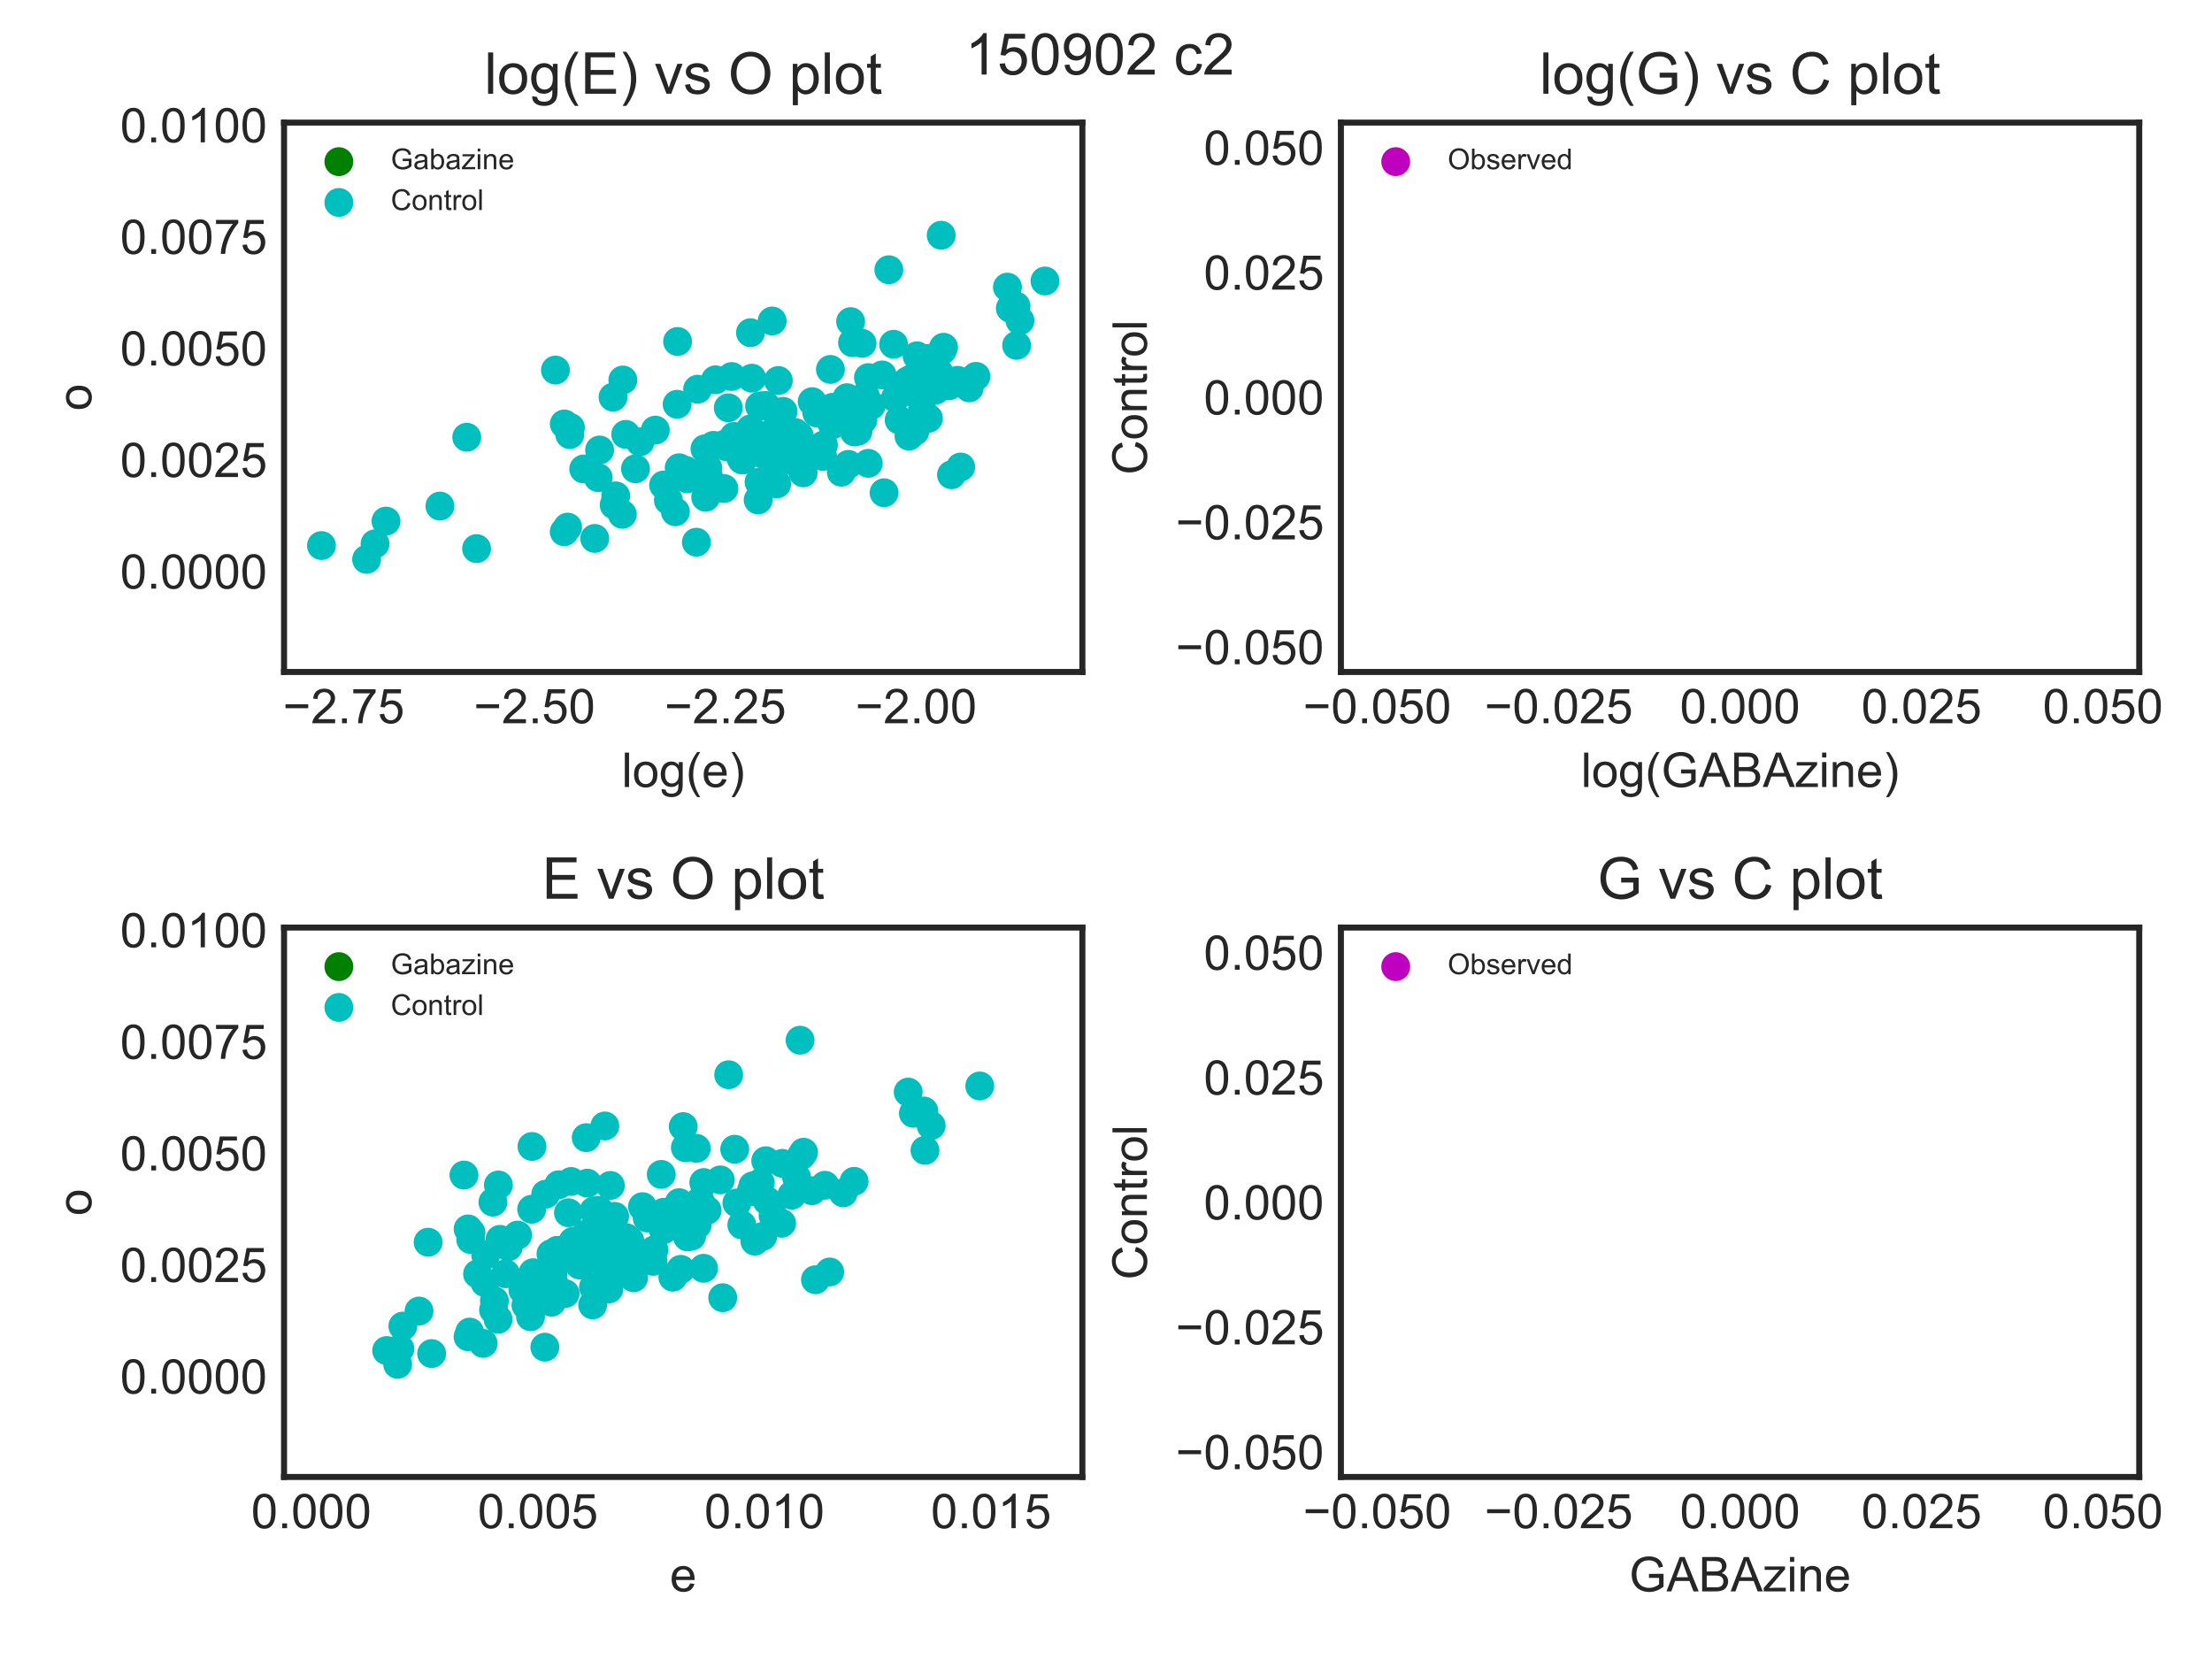 <?xml version="1.0" encoding="utf-8" standalone="no"?>
<!DOCTYPE svg PUBLIC "-//W3C//DTD SVG 1.1//EN"
  "http://www.w3.org/Graphics/SVG/1.1/DTD/svg11.dtd">
<!-- Created with matplotlib (http://matplotlib.org/) -->
<svg height="345pt" version="1.1" viewBox="0 0 460 345" width="460pt" xmlns="http://www.w3.org/2000/svg" xmlns:xlink="http://www.w3.org/1999/xlink">
 <defs>
  <style type="text/css">
*{stroke-linecap:butt;stroke-linejoin:round;}
  </style>
 </defs>
 <g id="figure_1">
  <g id="patch_1">
   <path d="M 0 345.6 
L 460.8 345.6 
L 460.8 0 
L 0 0 
z
" style="fill:#ffffff;"/>
  </g>
  <g id="axes_1">
   <g id="patch_2">
    <path d="M 59.07 139.74 
L 225.089 139.74 
L 225.089 25.496 
L 59.07 25.496 
z
" style="fill:#ffffff;"/>
   </g>
   <g id="matplotlib.axis_1">
    <g id="xtick_1">
     <g id="line2d_1"/>
     <g id="text_1">
      <!-- −2.75 -->
      <defs>
       <path d="M 52.828 31.203 
L 5.562 31.203 
L 5.562 39.406 
L 52.828 39.406 
z
" id="ArialMT-2212"/>
       <path d="M 50.344 8.453 
L 50.344 0 
L 3.031 0 
Q 2.938 3.172 4.047 6.109 
Q 5.859 10.938 9.828 15.625 
Q 13.812 20.312 21.344 26.469 
Q 33.016 36.031 37.109 41.625 
Q 41.219 47.219 41.219 52.203 
Q 41.219 57.422 37.469 61 
Q 33.734 64.594 27.734 64.594 
Q 21.391 64.594 17.578 60.781 
Q 13.766 56.984 13.719 50.25 
L 4.688 51.172 
Q 5.609 61.281 11.656 66.578 
Q 17.719 71.875 27.938 71.875 
Q 38.234 71.875 44.234 66.156 
Q 50.25 60.453 50.25 52 
Q 50.25 47.703 48.484 43.547 
Q 46.734 39.406 42.656 34.812 
Q 38.578 30.219 29.109 22.219 
Q 21.188 15.578 18.938 13.203 
Q 16.703 10.844 15.234 8.453 
z
" id="ArialMT-32"/>
       <path d="M 9.078 0 
L 9.078 10.016 
L 19.094 10.016 
L 19.094 0 
z
" id="ArialMT-2e"/>
       <path d="M 4.734 62.203 
L 4.734 70.656 
L 51.078 70.656 
L 51.078 63.812 
Q 44.234 56.547 37.516 44.484 
Q 30.812 32.422 27.156 19.672 
Q 24.516 10.688 23.781 0 
L 14.75 0 
Q 14.891 8.453 18.062 20.406 
Q 21.234 32.375 27.172 43.484 
Q 33.109 54.594 39.797 62.203 
z
" id="ArialMT-37"/>
       <path d="M 4.156 18.75 
L 13.375 19.531 
Q 14.406 12.797 18.141 9.391 
Q 21.875 6 27.156 6 
Q 33.5 6 37.891 10.781 
Q 42.281 15.578 42.281 23.484 
Q 42.281 31 38.062 35.344 
Q 33.844 39.703 27 39.703 
Q 22.75 39.703 19.328 37.766 
Q 15.922 35.844 13.969 32.766 
L 5.719 33.844 
L 12.641 70.609 
L 48.25 70.609 
L 48.25 62.203 
L 19.672 62.203 
L 15.828 42.969 
Q 22.266 47.469 29.344 47.469 
Q 38.719 47.469 45.156 40.969 
Q 51.609 34.469 51.609 24.266 
Q 51.609 14.547 45.953 7.469 
Q 39.062 -1.219 27.156 -1.219 
Q 17.391 -1.219 11.203 4.25 
Q 5.031 9.719 4.156 18.75 
" id="ArialMT-35"/>
      </defs>
      <g style="fill:#262626;" transform="translate(58.816 150.398)scale(0.1 -0.1)">
       <use xlink:href="#ArialMT-2212"/>
       <use x="58.398" xlink:href="#ArialMT-32"/>
       <use x="114.014" xlink:href="#ArialMT-2e"/>
       <use x="141.797" xlink:href="#ArialMT-37"/>
       <use x="197.412" xlink:href="#ArialMT-35"/>
      </g>
     </g>
    </g>
    <g id="xtick_2">
     <g id="line2d_2"/>
     <g id="text_2">
      <!-- −2.50 -->
      <defs>
       <path d="M 4.156 35.297 
Q 4.156 48 6.766 55.734 
Q 9.375 63.484 14.516 67.672 
Q 19.672 71.875 27.484 71.875 
Q 33.25 71.875 37.594 69.547 
Q 41.938 67.234 44.766 62.859 
Q 47.609 58.5 49.219 52.219 
Q 50.828 45.953 50.828 35.297 
Q 50.828 22.703 48.234 14.969 
Q 45.656 7.234 40.5 3 
Q 35.359 -1.219 27.484 -1.219 
Q 17.141 -1.219 11.234 6.203 
Q 4.156 15.141 4.156 35.297 
M 13.188 35.297 
Q 13.188 17.672 17.312 11.828 
Q 21.438 6 27.484 6 
Q 33.547 6 37.672 11.859 
Q 41.797 17.719 41.797 35.297 
Q 41.797 52.984 37.672 58.781 
Q 33.547 64.594 27.391 64.594 
Q 21.344 64.594 17.719 59.469 
Q 13.188 52.938 13.188 35.297 
" id="ArialMT-30"/>
      </defs>
      <g style="fill:#262626;" transform="translate(98.499 150.398)scale(0.1 -0.1)">
       <use xlink:href="#ArialMT-2212"/>
       <use x="58.398" xlink:href="#ArialMT-32"/>
       <use x="114.014" xlink:href="#ArialMT-2e"/>
       <use x="141.797" xlink:href="#ArialMT-35"/>
       <use x="197.412" xlink:href="#ArialMT-30"/>
      </g>
     </g>
    </g>
    <g id="xtick_3">
     <g id="line2d_3"/>
     <g id="text_3">
      <!-- −2.25 -->
      <g style="fill:#262626;" transform="translate(138.182 150.398)scale(0.1 -0.1)">
       <use xlink:href="#ArialMT-2212"/>
       <use x="58.398" xlink:href="#ArialMT-32"/>
       <use x="114.014" xlink:href="#ArialMT-2e"/>
       <use x="141.797" xlink:href="#ArialMT-32"/>
       <use x="197.412" xlink:href="#ArialMT-35"/>
      </g>
     </g>
    </g>
    <g id="xtick_4">
     <g id="line2d_4"/>
     <g id="text_4">
      <!-- −2.00 -->
      <g style="fill:#262626;" transform="translate(177.865 150.398)scale(0.1 -0.1)">
       <use xlink:href="#ArialMT-2212"/>
       <use x="58.398" xlink:href="#ArialMT-32"/>
       <use x="114.014" xlink:href="#ArialMT-2e"/>
       <use x="141.797" xlink:href="#ArialMT-30"/>
       <use x="197.412" xlink:href="#ArialMT-30"/>
      </g>
     </g>
    </g>
    <g id="text_5">
     <!-- log(e) -->
     <defs>
      <path d="M 6.391 0 
L 6.391 71.578 
L 15.188 71.578 
L 15.188 0 
z
" id="ArialMT-6c"/>
      <path d="M 3.328 25.922 
Q 3.328 40.328 11.328 47.266 
Q 18.016 53.031 27.641 53.031 
Q 38.328 53.031 45.109 46.016 
Q 51.906 39.016 51.906 26.656 
Q 51.906 16.656 48.906 10.906 
Q 45.906 5.172 40.156 2 
Q 34.422 -1.172 27.641 -1.172 
Q 16.75 -1.172 10.031 5.812 
Q 3.328 12.797 3.328 25.922 
M 12.359 25.922 
Q 12.359 15.969 16.703 11.016 
Q 21.047 6.062 27.641 6.062 
Q 34.188 6.062 38.531 11.031 
Q 42.875 16.016 42.875 26.219 
Q 42.875 35.844 38.5 40.797 
Q 34.125 45.75 27.641 45.75 
Q 21.047 45.75 16.703 40.812 
Q 12.359 35.891 12.359 25.922 
" id="ArialMT-6f"/>
      <path d="M 4.984 -4.297 
L 13.531 -5.562 
Q 14.062 -9.516 16.5 -11.328 
Q 19.781 -13.766 25.438 -13.766 
Q 31.547 -13.766 34.859 -11.328 
Q 38.188 -8.891 39.359 -4.5 
Q 40.047 -1.812 39.984 6.781 
Q 34.234 0 25.641 0 
Q 14.938 0 9.078 7.719 
Q 3.219 15.438 3.219 26.219 
Q 3.219 33.641 5.906 39.906 
Q 8.594 46.188 13.688 49.609 
Q 18.797 53.031 25.688 53.031 
Q 34.859 53.031 40.828 45.609 
L 40.828 51.859 
L 48.922 51.859 
L 48.922 7.031 
Q 48.922 -5.078 46.453 -10.125 
Q 44 -15.188 38.641 -18.109 
Q 33.297 -21.047 25.484 -21.047 
Q 16.219 -21.047 10.5 -16.875 
Q 4.781 -12.703 4.984 -4.297 
M 12.25 26.859 
Q 12.25 16.656 16.297 11.969 
Q 20.359 7.281 26.469 7.281 
Q 32.516 7.281 36.609 11.938 
Q 40.719 16.609 40.719 26.562 
Q 40.719 36.078 36.5 40.906 
Q 32.281 45.75 26.312 45.75 
Q 20.453 45.75 16.344 40.984 
Q 12.25 36.234 12.25 26.859 
" id="ArialMT-67"/>
      <path d="M 23.391 -21.047 
Q 16.109 -11.859 11.078 0.438 
Q 6.062 12.75 6.062 25.922 
Q 6.062 37.547 9.812 48.188 
Q 14.203 60.547 23.391 72.797 
L 29.688 72.797 
Q 23.781 62.641 21.875 58.297 
Q 18.891 51.562 17.188 44.234 
Q 15.094 35.109 15.094 25.875 
Q 15.094 2.391 29.688 -21.047 
z
" id="ArialMT-28"/>
      <path d="M 42.094 16.703 
L 51.172 15.578 
Q 49.031 7.625 43.219 3.219 
Q 37.406 -1.172 28.375 -1.172 
Q 17 -1.172 10.328 5.828 
Q 3.656 12.844 3.656 25.484 
Q 3.656 38.578 10.391 45.797 
Q 17.141 53.031 27.875 53.031 
Q 38.281 53.031 44.875 45.953 
Q 51.469 38.875 51.469 26.031 
Q 51.469 25.25 51.422 23.688 
L 12.75 23.688 
Q 13.234 15.141 17.578 10.594 
Q 21.922 6.062 28.422 6.062 
Q 33.25 6.062 36.672 8.594 
Q 40.094 11.141 42.094 16.703 
M 13.234 30.906 
L 42.188 30.906 
Q 41.609 37.453 38.875 40.719 
Q 34.672 45.797 27.984 45.797 
Q 21.922 45.797 17.797 41.75 
Q 13.672 37.703 13.234 30.906 
" id="ArialMT-65"/>
      <path d="M 12.359 -21.047 
L 6.062 -21.047 
Q 20.656 2.391 20.656 25.875 
Q 20.656 35.062 18.562 44.094 
Q 16.891 51.422 13.922 58.156 
Q 12.016 62.547 6.062 72.797 
L 12.359 72.797 
Q 21.531 60.547 25.922 48.188 
Q 29.688 37.547 29.688 25.922 
Q 29.688 12.75 24.625 0.438 
Q 19.578 -11.859 12.359 -21.047 
" id="ArialMT-29"/>
     </defs>
     <g style="fill:#262626;" transform="translate(129.298 163.665)scale(0.1 -0.1)">
      <use xlink:href="#ArialMT-6c"/>
      <use x="22.217" xlink:href="#ArialMT-6f"/>
      <use x="77.832" xlink:href="#ArialMT-67"/>
      <use x="133.447" xlink:href="#ArialMT-28"/>
      <use x="166.748" xlink:href="#ArialMT-65"/>
      <use x="222.363" xlink:href="#ArialMT-29"/>
     </g>
    </g>
   </g>
   <g id="matplotlib.axis_2">
    <g id="ytick_1">
     <g id="line2d_5"/>
     <g id="text_6">
      <!-- 0.0000 -->
      <g style="fill:#262626;" transform="translate(24.987 122.403)scale(0.1 -0.1)">
       <use xlink:href="#ArialMT-30"/>
       <use x="55.615" xlink:href="#ArialMT-2e"/>
       <use x="83.398" xlink:href="#ArialMT-30"/>
       <use x="139.014" xlink:href="#ArialMT-30"/>
       <use x="194.629" xlink:href="#ArialMT-30"/>
       <use x="250.244" xlink:href="#ArialMT-30"/>
      </g>
     </g>
    </g>
    <g id="ytick_2">
     <g id="line2d_6"/>
     <g id="text_7">
      <!-- 0.0025 -->
      <g style="fill:#262626;" transform="translate(24.987 99.202)scale(0.1 -0.1)">
       <use xlink:href="#ArialMT-30"/>
       <use x="55.615" xlink:href="#ArialMT-2e"/>
       <use x="83.398" xlink:href="#ArialMT-30"/>
       <use x="139.014" xlink:href="#ArialMT-30"/>
       <use x="194.629" xlink:href="#ArialMT-32"/>
       <use x="250.244" xlink:href="#ArialMT-35"/>
      </g>
     </g>
    </g>
    <g id="ytick_3">
     <g id="line2d_7"/>
     <g id="text_8">
      <!-- 0.0050 -->
      <g style="fill:#262626;" transform="translate(24.987 76.001)scale(0.1 -0.1)">
       <use xlink:href="#ArialMT-30"/>
       <use x="55.615" xlink:href="#ArialMT-2e"/>
       <use x="83.398" xlink:href="#ArialMT-30"/>
       <use x="139.014" xlink:href="#ArialMT-30"/>
       <use x="194.629" xlink:href="#ArialMT-35"/>
       <use x="250.244" xlink:href="#ArialMT-30"/>
      </g>
     </g>
    </g>
    <g id="ytick_4">
     <g id="line2d_8"/>
     <g id="text_9">
      <!-- 0.0075 -->
      <g style="fill:#262626;" transform="translate(24.987 52.801)scale(0.1 -0.1)">
       <use xlink:href="#ArialMT-30"/>
       <use x="55.615" xlink:href="#ArialMT-2e"/>
       <use x="83.398" xlink:href="#ArialMT-30"/>
       <use x="139.014" xlink:href="#ArialMT-30"/>
       <use x="194.629" xlink:href="#ArialMT-37"/>
       <use x="250.244" xlink:href="#ArialMT-35"/>
      </g>
     </g>
    </g>
    <g id="ytick_5">
     <g id="line2d_9"/>
     <g id="text_10">
      <!-- 0.0100 -->
      <defs>
       <path d="M 37.25 0 
L 28.469 0 
L 28.469 56 
Q 25.297 52.984 20.141 49.953 
Q 14.984 46.922 10.891 45.406 
L 10.891 53.906 
Q 18.266 57.375 23.781 62.297 
Q 29.297 67.234 31.594 71.875 
L 37.25 71.875 
z
" id="ArialMT-31"/>
      </defs>
      <g style="fill:#262626;" transform="translate(24.987 29.6)scale(0.1 -0.1)">
       <use xlink:href="#ArialMT-30"/>
       <use x="55.615" xlink:href="#ArialMT-2e"/>
       <use x="83.398" xlink:href="#ArialMT-30"/>
       <use x="139.014" xlink:href="#ArialMT-31"/>
       <use x="194.629" xlink:href="#ArialMT-30"/>
       <use x="250.244" xlink:href="#ArialMT-30"/>
      </g>
     </g>
    </g>
    <g id="text_11">
     <!-- o -->
     <g style="fill:#262626;" transform="translate(19 85.399)rotate(-90)scale(0.1 -0.1)">
      <use xlink:href="#ArialMT-6f"/>
     </g>
    </g>
   </g>
   <g id="PathCollection_1">
    <path clip-path="url(#p8f7c4999cd)" d="M 0 348.6 
C 0.796 348.6 1.559 348.284 2.121 347.721 
C 2.684 347.159 3 346.396 3 345.6 
C 3 344.804 2.684 344.041 2.121 343.479 
C 1.559 342.916 0.796 342.6 0 342.6 
C -0.796 342.6 -1.559 342.916 -2.121 343.479 
C -2.684 344.041 -3 344.804 -3 345.6 
C -3 346.396 -2.684 347.159 -2.121 347.721 
C -1.559 348.284 -0.796 348.6 0 348.6 
z
" style="fill:#008000;"/>
   </g>
   <g id="PathCollection_2">
    <defs>
     <path d="M 0 3 
C 0.796 3 1.559 2.684 2.121 2.121 
C 2.684 1.559 3 0.796 3 0 
C 3 -0.796 2.684 -1.559 2.121 -2.121 
C 1.559 -2.684 0.796 -3 0 -3 
C -0.796 -3 -1.559 -2.684 -2.121 -2.121 
C -2.684 -1.559 -3 -0.796 -3 0 
C -3 0.796 -2.684 1.559 -2.121 2.121 
C -1.559 2.684 -0.796 3 0 3 
z
" id="C0_0_4ec398457b"/>
    </defs>
    <g clip-path="url(#p8f7c4999cd)">
     <use style="fill:#00bfbf;" x="171.071" xlink:href="#C0_0_4ec398457b" y="94.913"/>
    </g>
    <g clip-path="url(#p8f7c4999cd)">
     <use style="fill:#00bfbf;" x="138.994" xlink:href="#C0_0_4ec398457b" y="104.046"/>
    </g>
    <g clip-path="url(#p8f7c4999cd)">
     <use style="fill:#00bfbf;" x="188.45" xlink:href="#C0_0_4ec398457b" y="80.408"/>
    </g>
    <g clip-path="url(#p8f7c4999cd)">
     <use style="fill:#00bfbf;" x="178.234" xlink:href="#C0_0_4ec398457b" y="87.772"/>
    </g>
    <g clip-path="url(#p8f7c4999cd)">
     <use style="fill:#00bfbf;" x="117.351" xlink:href="#C0_0_4ec398457b" y="88.165"/>
    </g>
    <g clip-path="url(#p8f7c4999cd)">
     <use style="fill:#00bfbf;" x="161.522" xlink:href="#C0_0_4ec398457b" y="100.643"/>
    </g>
    <g clip-path="url(#p8f7c4999cd)">
     <use style="fill:#00bfbf;" x="196.219" xlink:href="#C0_0_4ec398457b" y="72.217"/>
    </g>
    <g clip-path="url(#p8f7c4999cd)">
     <use style="fill:#00bfbf;" x="76.237" xlink:href="#C0_0_4ec398457b" y="116.318"/>
    </g>
    <g clip-path="url(#p8f7c4999cd)">
     <use style="fill:#00bfbf;" x="156.053" xlink:href="#C0_0_4ec398457b" y="89.214"/>
    </g>
    <g clip-path="url(#p8f7c4999cd)">
     <use style="fill:#00bfbf;" x="154.478" xlink:href="#C0_0_4ec398457b" y="95.644"/>
    </g>
    <g clip-path="url(#p8f7c4999cd)">
     <use style="fill:#00bfbf;" x="115.511" xlink:href="#C0_0_4ec398457b" y="76.961"/>
    </g>
    <g clip-path="url(#p8f7c4999cd)">
     <use style="fill:#00bfbf;" x="211.416" xlink:href="#C0_0_4ec398457b" y="71.825"/>
    </g>
    <g clip-path="url(#p8f7c4999cd)">
     <use style="fill:#00bfbf;" x="174.95" xlink:href="#C0_0_4ec398457b" y="98.204"/>
    </g>
    <g clip-path="url(#p8f7c4999cd)">
     <use style="fill:#00bfbf;" x="152.165" xlink:href="#C0_0_4ec398457b" y="78.299"/>
    </g>
    <g clip-path="url(#p8f7c4999cd)">
     <use style="fill:#00bfbf;" x="169.877" xlink:href="#C0_0_4ec398457b" y="85.891"/>
    </g>
    <g clip-path="url(#p8f7c4999cd)">
     <use style="fill:#00bfbf;" x="199.784" xlink:href="#C0_0_4ec398457b" y="97.114"/>
    </g>
    <g clip-path="url(#p8f7c4999cd)">
     <use style="fill:#00bfbf;" x="140.911" xlink:href="#C0_0_4ec398457b" y="71.016"/>
    </g>
    <g clip-path="url(#p8f7c4999cd)">
     <use style="fill:#00bfbf;" x="190.931" xlink:href="#C0_0_4ec398457b" y="82.337"/>
    </g>
    <g clip-path="url(#p8f7c4999cd)">
     <use style="fill:#00bfbf;" x="167.228" xlink:href="#C0_0_4ec398457b" y="93.181"/>
    </g>
    <g clip-path="url(#p8f7c4999cd)">
     <use style="fill:#00bfbf;" x="177.29" xlink:href="#C0_0_4ec398457b" y="71.263"/>
    </g>
    <g clip-path="url(#p8f7c4999cd)">
     <use style="fill:#00bfbf;" x="158.255" xlink:href="#C0_0_4ec398457b" y="84.431"/>
    </g>
    <g clip-path="url(#p8f7c4999cd)">
     <use style="fill:#00bfbf;" x="177.137" xlink:href="#C0_0_4ec398457b" y="86.043"/>
    </g>
    <g clip-path="url(#p8f7c4999cd)">
     <use style="fill:#00bfbf;" x="167.021" xlink:href="#C0_0_4ec398457b" y="98.329"/>
    </g>
    <g clip-path="url(#p8f7c4999cd)">
     <use style="fill:#00bfbf;" x="185.832" xlink:href="#C0_0_4ec398457b" y="71.591"/>
    </g>
    <g clip-path="url(#p8f7c4999cd)">
     <use style="fill:#00bfbf;" x="183.852" xlink:href="#C0_0_4ec398457b" y="102.47"/>
    </g>
    <g clip-path="url(#p8f7c4999cd)">
     <use style="fill:#00bfbf;" x="154.294" xlink:href="#C0_0_4ec398457b" y="95.631"/>
    </g>
    <g clip-path="url(#p8f7c4999cd)">
     <use style="fill:#00bfbf;" x="180.563" xlink:href="#C0_0_4ec398457b" y="96.353"/>
    </g>
    <g clip-path="url(#p8f7c4999cd)">
     <use style="fill:#00bfbf;" x="150.712" xlink:href="#C0_0_4ec398457b" y="92.378"/>
    </g>
    <g clip-path="url(#p8f7c4999cd)">
     <use style="fill:#00bfbf;" x="142.901" xlink:href="#C0_0_4ec398457b" y="99.571"/>
    </g>
    <g clip-path="url(#p8f7c4999cd)">
     <use style="fill:#00bfbf;" x="97.066" xlink:href="#C0_0_4ec398457b" y="90.926"/>
    </g>
    <g clip-path="url(#p8f7c4999cd)">
     <use style="fill:#00bfbf;" x="117.336" xlink:href="#C0_0_4ec398457b" y="110.58"/>
    </g>
    <g clip-path="url(#p8f7c4999cd)">
     <use style="fill:#00bfbf;" x="161.863" xlink:href="#C0_0_4ec398457b" y="79.127"/>
    </g>
    <g clip-path="url(#p8f7c4999cd)">
     <use style="fill:#00bfbf;" x="189.031" xlink:href="#C0_0_4ec398457b" y="90.7"/>
    </g>
    <g clip-path="url(#p8f7c4999cd)">
     <use style="fill:#00bfbf;" x="152.648" xlink:href="#C0_0_4ec398457b" y="90.758"/>
    </g>
    <g clip-path="url(#p8f7c4999cd)">
     <use style="fill:#00bfbf;" x="188.713" xlink:href="#C0_0_4ec398457b" y="79.213"/>
    </g>
    <g clip-path="url(#p8f7c4999cd)">
     <use style="fill:#00bfbf;" x="91.486" xlink:href="#C0_0_4ec398457b" y="105.239"/>
    </g>
    <g clip-path="url(#p8f7c4999cd)">
     <use style="fill:#00bfbf;" x="179.446" xlink:href="#C0_0_4ec398457b" y="87.31"/>
    </g>
    <g clip-path="url(#p8f7c4999cd)">
     <use style="fill:#00bfbf;" x="161.329" xlink:href="#C0_0_4ec398457b" y="96.012"/>
    </g>
    <g clip-path="url(#p8f7c4999cd)">
     <use style="fill:#00bfbf;" x="140.812" xlink:href="#C0_0_4ec398457b" y="84.071"/>
    </g>
    <g clip-path="url(#p8f7c4999cd)">
     <use style="fill:#00bfbf;" x="127.483" xlink:href="#C0_0_4ec398457b" y="82.591"/>
    </g>
    <g clip-path="url(#p8f7c4999cd)">
     <use style="fill:#00bfbf;" x="161.619" xlink:href="#C0_0_4ec398457b" y="90.422"/>
    </g>
    <g clip-path="url(#p8f7c4999cd)">
     <use style="fill:#00bfbf;" x="177.683" xlink:href="#C0_0_4ec398457b" y="89.824"/>
    </g>
    <g clip-path="url(#p8f7c4999cd)">
     <use style="fill:#00bfbf;" x="197.378" xlink:href="#C0_0_4ec398457b" y="80.224"/>
    </g>
    <g clip-path="url(#p8f7c4999cd)">
     <use style="fill:#00bfbf;" x="169.81" xlink:href="#C0_0_4ec398457b" y="94.517"/>
    </g>
    <g clip-path="url(#p8f7c4999cd)">
     <use style="fill:#00bfbf;" x="164.457" xlink:href="#C0_0_4ec398457b" y="95.055"/>
    </g>
    <g clip-path="url(#p8f7c4999cd)">
     <use style="fill:#00bfbf;" x="186.982" xlink:href="#C0_0_4ec398457b" y="87.336"/>
    </g>
    <g clip-path="url(#p8f7c4999cd)">
     <use style="fill:#00bfbf;" x="165.744" xlink:href="#C0_0_4ec398457b" y="96.316"/>
    </g>
    <g clip-path="url(#p8f7c4999cd)">
     <use style="fill:#00bfbf;" x="148.37" xlink:href="#C0_0_4ec398457b" y="92.617"/>
    </g>
    <g clip-path="url(#p8f7c4999cd)">
     <use style="fill:#00bfbf;" x="128.041" xlink:href="#C0_0_4ec398457b" y="103.122"/>
    </g>
    <g clip-path="url(#p8f7c4999cd)">
     <use style="fill:#00bfbf;" x="190.253" xlink:href="#C0_0_4ec398457b" y="89.705"/>
    </g>
    <g clip-path="url(#p8f7c4999cd)">
     <use style="fill:#00bfbf;" x="179.278" xlink:href="#C0_0_4ec398457b" y="71.403"/>
    </g>
    <g clip-path="url(#p8f7c4999cd)">
     <use style="fill:#00bfbf;" x="197.866" xlink:href="#C0_0_4ec398457b" y="98.729"/>
    </g>
    <g clip-path="url(#p8f7c4999cd)">
     <use style="fill:#00bfbf;" x="124.398" xlink:href="#C0_0_4ec398457b" y="99.33"/>
    </g>
    <g clip-path="url(#p8f7c4999cd)">
     <use style="fill:#00bfbf;" x="157.95" xlink:href="#C0_0_4ec398457b" y="84.428"/>
    </g>
    <g clip-path="url(#p8f7c4999cd)">
     <use style="fill:#00bfbf;" x="183.446" xlink:href="#C0_0_4ec398457b" y="77.97"/>
    </g>
    <g clip-path="url(#p8f7c4999cd)">
     <use style="fill:#00bfbf;" x="136.278" xlink:href="#C0_0_4ec398457b" y="89.448"/>
    </g>
    <g clip-path="url(#p8f7c4999cd)">
     <use style="fill:#00bfbf;" x="124.69" xlink:href="#C0_0_4ec398457b" y="93.581"/>
    </g>
    <g clip-path="url(#p8f7c4999cd)">
     <use style="fill:#00bfbf;" x="147.185" xlink:href="#C0_0_4ec398457b" y="97.288"/>
    </g>
    <g clip-path="url(#p8f7c4999cd)">
     <use style="fill:#00bfbf;" x="151.455" xlink:href="#C0_0_4ec398457b" y="84.802"/>
    </g>
    <g clip-path="url(#p8f7c4999cd)">
     <use style="fill:#00bfbf;" x="179.954" xlink:href="#C0_0_4ec398457b" y="82.321"/>
    </g>
    <g clip-path="url(#p8f7c4999cd)">
     <use style="fill:#00bfbf;" x="142.63" xlink:href="#C0_0_4ec398457b" y="97.82"/>
    </g>
    <g clip-path="url(#p8f7c4999cd)">
     <use style="fill:#00bfbf;" x="159.254" xlink:href="#C0_0_4ec398457b" y="84.32"/>
    </g>
    <g clip-path="url(#p8f7c4999cd)">
     <use style="fill:#00bfbf;" x="195.226" xlink:href="#C0_0_4ec398457b" y="77.419"/>
    </g>
    <g clip-path="url(#p8f7c4999cd)">
     <use style="fill:#00bfbf;" x="180.602" xlink:href="#C0_0_4ec398457b" y="78.52"/>
    </g>
    <g clip-path="url(#p8f7c4999cd)">
     <use style="fill:#00bfbf;" x="176.438" xlink:href="#C0_0_4ec398457b" y="96.569"/>
    </g>
    <g clip-path="url(#p8f7c4999cd)">
     <use style="fill:#00bfbf;" x="66.849" xlink:href="#C0_0_4ec398457b" y="113.454"/>
    </g>
    <g clip-path="url(#p8f7c4999cd)">
     <use style="fill:#00bfbf;" x="176.894" xlink:href="#C0_0_4ec398457b" y="66.884"/>
    </g>
    <g clip-path="url(#p8f7c4999cd)">
     <use style="fill:#00bfbf;" x="212.108" xlink:href="#C0_0_4ec398457b" y="66.668"/>
    </g>
    <g clip-path="url(#p8f7c4999cd)">
     <use style="fill:#00bfbf;" x="147.417" xlink:href="#C0_0_4ec398457b" y="99.397"/>
    </g>
    <g clip-path="url(#p8f7c4999cd)">
     <use style="fill:#00bfbf;" x="179.262" xlink:href="#C0_0_4ec398457b" y="87.338"/>
    </g>
    <g clip-path="url(#p8f7c4999cd)">
     <use style="fill:#00bfbf;" x="157.851" xlink:href="#C0_0_4ec398457b" y="100.258"/>
    </g>
    <g clip-path="url(#p8f7c4999cd)">
     <use style="fill:#00bfbf;" x="209.505" xlink:href="#C0_0_4ec398457b" y="59.713"/>
    </g>
    <g clip-path="url(#p8f7c4999cd)">
     <use style="fill:#00bfbf;" x="195.937" xlink:href="#C0_0_4ec398457b" y="72.882"/>
    </g>
    <g clip-path="url(#p8f7c4999cd)">
     <use style="fill:#00bfbf;" x="146.754" xlink:href="#C0_0_4ec398457b" y="103.405"/>
    </g>
    <g clip-path="url(#p8f7c4999cd)">
     <use style="fill:#00bfbf;" x="173.167" xlink:href="#C0_0_4ec398457b" y="84.701"/>
    </g>
    <g clip-path="url(#p8f7c4999cd)">
     <use style="fill:#00bfbf;" x="132.151" xlink:href="#C0_0_4ec398457b" y="97.486"/>
    </g>
    <g clip-path="url(#p8f7c4999cd)">
     <use style="fill:#00bfbf;" x="154.031" xlink:href="#C0_0_4ec398457b" y="95.133"/>
    </g>
    <g clip-path="url(#p8f7c4999cd)">
     <use style="fill:#00bfbf;" x="165.409" xlink:href="#C0_0_4ec398457b" y="89.967"/>
    </g>
    <g clip-path="url(#p8f7c4999cd)">
     <use style="fill:#00bfbf;" x="178.43" xlink:href="#C0_0_4ec398457b" y="89.659"/>
    </g>
    <g clip-path="url(#p8f7c4999cd)">
     <use style="fill:#00bfbf;" x="195.729" xlink:href="#C0_0_4ec398457b" y="48.918"/>
    </g>
    <g clip-path="url(#p8f7c4999cd)">
     <use style="fill:#00bfbf;" x="190.709" xlink:href="#C0_0_4ec398457b" y="73.993"/>
    </g>
    <g clip-path="url(#p8f7c4999cd)">
     <use style="fill:#00bfbf;" x="168.899" xlink:href="#C0_0_4ec398457b" y="83.528"/>
    </g>
    <g clip-path="url(#p8f7c4999cd)">
     <use style="fill:#00bfbf;" x="186.183" xlink:href="#C0_0_4ec398457b" y="82.767"/>
    </g>
    <g clip-path="url(#p8f7c4999cd)">
     <use style="fill:#00bfbf;" x="127.72" xlink:href="#C0_0_4ec398457b" y="105.004"/>
    </g>
    <g clip-path="url(#p8f7c4999cd)">
     <use style="fill:#00bfbf;" x="80.278" xlink:href="#C0_0_4ec398457b" y="108.365"/>
    </g>
    <g clip-path="url(#p8f7c4999cd)">
     <use style="fill:#00bfbf;" x="156.066" xlink:href="#C0_0_4ec398457b" y="69.185"/>
    </g>
    <g clip-path="url(#p8f7c4999cd)">
     <use style="fill:#00bfbf;" x="133.095" xlink:href="#C0_0_4ec398457b" y="91.882"/>
    </g>
    <g clip-path="url(#p8f7c4999cd)">
     <use style="fill:#00bfbf;" x="171.244" xlink:href="#C0_0_4ec398457b" y="92.552"/>
    </g>
    <g clip-path="url(#p8f7c4999cd)">
     <use style="fill:#00bfbf;" x="161.329" xlink:href="#C0_0_4ec398457b" y="89.232"/>
    </g>
    <g clip-path="url(#p8f7c4999cd)">
     <use style="fill:#00bfbf;" x="129.525" xlink:href="#C0_0_4ec398457b" y="79.024"/>
    </g>
    <g clip-path="url(#p8f7c4999cd)">
     <use style="fill:#00bfbf;" x="118.62" xlink:href="#C0_0_4ec398457b" y="88.918"/>
    </g>
    <g clip-path="url(#p8f7c4999cd)">
     <use style="fill:#00bfbf;" x="129.419" xlink:href="#C0_0_4ec398457b" y="106.953"/>
    </g>
    <g clip-path="url(#p8f7c4999cd)">
     <use style="fill:#00bfbf;" x="158.614" xlink:href="#C0_0_4ec398457b" y="94.42"/>
    </g>
    <g clip-path="url(#p8f7c4999cd)">
     <use style="fill:#00bfbf;" x="202.959" xlink:href="#C0_0_4ec398457b" y="78.265"/>
    </g>
    <g clip-path="url(#p8f7c4999cd)">
     <use style="fill:#00bfbf;" x="157.664" xlink:href="#C0_0_4ec398457b" y="103.966"/>
    </g>
    <g clip-path="url(#p8f7c4999cd)">
     <use style="fill:#00bfbf;" x="77.999" xlink:href="#C0_0_4ec398457b" y="113.086"/>
    </g>
    <g clip-path="url(#p8f7c4999cd)">
     <use style="fill:#00bfbf;" x="150.549" xlink:href="#C0_0_4ec398457b" y="101.6"/>
    </g>
    <g clip-path="url(#p8f7c4999cd)">
     <use style="fill:#00bfbf;" x="194.553" xlink:href="#C0_0_4ec398457b" y="81.143"/>
    </g>
    <g clip-path="url(#p8f7c4999cd)">
     <use style="fill:#00bfbf;" x="193.178" xlink:href="#C0_0_4ec398457b" y="74.532"/>
    </g>
    <g clip-path="url(#p8f7c4999cd)">
     <use style="fill:#00bfbf;" x="158.661" xlink:href="#C0_0_4ec398457b" y="90.669"/>
    </g>
    <g clip-path="url(#p8f7c4999cd)">
     <use style="fill:#00bfbf;" x="163.228" xlink:href="#C0_0_4ec398457b" y="95.616"/>
    </g>
    <g clip-path="url(#p8f7c4999cd)">
     <use style="fill:#00bfbf;" x="199.151" xlink:href="#C0_0_4ec398457b" y="79.089"/>
    </g>
    <g clip-path="url(#p8f7c4999cd)">
     <use style="fill:#00bfbf;" x="172.695" xlink:href="#C0_0_4ec398457b" y="76.827"/>
    </g>
    <g clip-path="url(#p8f7c4999cd)">
     <use style="fill:#00bfbf;" x="151.068" xlink:href="#C0_0_4ec398457b" y="92.904"/>
    </g>
    <g clip-path="url(#p8f7c4999cd)">
     <use style="fill:#00bfbf;" x="201.56" xlink:href="#C0_0_4ec398457b" y="80.661"/>
    </g>
    <g clip-path="url(#p8f7c4999cd)">
     <use style="fill:#00bfbf;" x="193.075" xlink:href="#C0_0_4ec398457b" y="86.987"/>
    </g>
    <g clip-path="url(#p8f7c4999cd)">
     <use style="fill:#00bfbf;" x="141.243" xlink:href="#C0_0_4ec398457b" y="97.271"/>
    </g>
    <g clip-path="url(#p8f7c4999cd)">
     <use style="fill:#00bfbf;" x="123.674" xlink:href="#C0_0_4ec398457b" y="111.973"/>
    </g>
    <g clip-path="url(#p8f7c4999cd)">
     <use style="fill:#00bfbf;" x="146.599" xlink:href="#C0_0_4ec398457b" y="93.335"/>
    </g>
    <g clip-path="url(#p8f7c4999cd)">
     <use style="fill:#00bfbf;" x="157.313" xlink:href="#C0_0_4ec398457b" y="93.932"/>
    </g>
    <g clip-path="url(#p8f7c4999cd)">
     <use style="fill:#00bfbf;" x="156.343" xlink:href="#C0_0_4ec398457b" y="78.646"/>
    </g>
    <g clip-path="url(#p8f7c4999cd)">
     <use style="fill:#00bfbf;" x="173.1" xlink:href="#C0_0_4ec398457b" y="88.352"/>
    </g>
    <g clip-path="url(#p8f7c4999cd)">
     <use style="fill:#00bfbf;" x="121.387" xlink:href="#C0_0_4ec398457b" y="97.522"/>
    </g>
    <g clip-path="url(#p8f7c4999cd)">
     <use style="fill:#00bfbf;" x="211.291" xlink:href="#C0_0_4ec398457b" y="63.64"/>
    </g>
    <g clip-path="url(#p8f7c4999cd)">
     <use style="fill:#00bfbf;" x="118.042" xlink:href="#C0_0_4ec398457b" y="109.617"/>
    </g>
    <g clip-path="url(#p8f7c4999cd)">
     <use style="fill:#00bfbf;" x="166.218" xlink:href="#C0_0_4ec398457b" y="90.635"/>
    </g>
    <g clip-path="url(#p8f7c4999cd)">
     <use style="fill:#00bfbf;" x="130.123" xlink:href="#C0_0_4ec398457b" y="90.331"/>
    </g>
    <g clip-path="url(#p8f7c4999cd)">
     <use style="fill:#00bfbf;" x="140.454" xlink:href="#C0_0_4ec398457b" y="106.429"/>
    </g>
    <g clip-path="url(#p8f7c4999cd)">
     <use style="fill:#00bfbf;" x="217.311" xlink:href="#C0_0_4ec398457b" y="58.433"/>
    </g>
    <g clip-path="url(#p8f7c4999cd)">
     <use style="fill:#00bfbf;" x="181.188" xlink:href="#C0_0_4ec398457b" y="84.291"/>
    </g>
    <g clip-path="url(#p8f7c4999cd)">
     <use style="fill:#00bfbf;" x="145.071" xlink:href="#C0_0_4ec398457b" y="80.943"/>
    </g>
    <g clip-path="url(#p8f7c4999cd)">
     <use style="fill:#00bfbf;" x="148.796" xlink:href="#C0_0_4ec398457b" y="78.983"/>
    </g>
    <g clip-path="url(#p8f7c4999cd)">
     <use style="fill:#00bfbf;" x="118.496" xlink:href="#C0_0_4ec398457b" y="90.376"/>
    </g>
    <g clip-path="url(#p8f7c4999cd)">
     <use style="fill:#00bfbf;" x="189.879" xlink:href="#C0_0_4ec398457b" y="78.565"/>
    </g>
    <g clip-path="url(#p8f7c4999cd)">
     <use style="fill:#00bfbf;" x="144.816" xlink:href="#C0_0_4ec398457b" y="112.757"/>
    </g>
    <g clip-path="url(#p8f7c4999cd)">
     <use style="fill:#00bfbf;" x="210.104" xlink:href="#C0_0_4ec398457b" y="64.117"/>
    </g>
    <g clip-path="url(#p8f7c4999cd)">
     <use style="fill:#00bfbf;" x="184.843" xlink:href="#C0_0_4ec398457b" y="56.1"/>
    </g>
    <g clip-path="url(#p8f7c4999cd)">
     <use style="fill:#00bfbf;" x="160.577" xlink:href="#C0_0_4ec398457b" y="66.753"/>
    </g>
    <g clip-path="url(#p8f7c4999cd)">
     <use style="fill:#00bfbf;" x="162.844" xlink:href="#C0_0_4ec398457b" y="85.544"/>
    </g>
    <g clip-path="url(#p8f7c4999cd)">
     <use style="fill:#00bfbf;" x="99.106" xlink:href="#C0_0_4ec398457b" y="114.087"/>
    </g>
    <g clip-path="url(#p8f7c4999cd)">
     <use style="fill:#00bfbf;" x="138" xlink:href="#C0_0_4ec398457b" y="100.868"/>
    </g>
    <g clip-path="url(#p8f7c4999cd)">
     <use style="fill:#00bfbf;" x="176.14" xlink:href="#C0_0_4ec398457b" y="82.699"/>
    </g>
    <g clip-path="url(#p8f7c4999cd)">
     <use style="fill:#00bfbf;" x="191.809" xlink:href="#C0_0_4ec398457b" y="85.394"/>
    </g>
   </g>
   <g id="patch_3">
    <path d="M 59.07 139.74 
L 59.07 25.496 
" style="fill:none;stroke:#262626;stroke-linecap:square;stroke-linejoin:miter;stroke-width:1.25;"/>
   </g>
   <g id="patch_4">
    <path d="M 225.089 139.74 
L 225.089 25.496 
" style="fill:none;stroke:#262626;stroke-linecap:square;stroke-linejoin:miter;stroke-width:1.25;"/>
   </g>
   <g id="patch_5">
    <path d="M 59.07 139.74 
L 225.089 139.74 
" style="fill:none;stroke:#262626;stroke-linecap:square;stroke-linejoin:miter;stroke-width:1.25;"/>
   </g>
   <g id="patch_6">
    <path d="M 59.07 25.496 
L 225.089 25.496 
" style="fill:none;stroke:#262626;stroke-linecap:square;stroke-linejoin:miter;stroke-width:1.25;"/>
   </g>
   <g id="text_12">
    <!-- log(E) vs O plot -->
    <defs>
     <path d="M 7.906 0 
L 7.906 71.578 
L 59.672 71.578 
L 59.672 63.141 
L 17.391 63.141 
L 17.391 41.219 
L 56.984 41.219 
L 56.984 32.812 
L 17.391 32.812 
L 17.391 8.453 
L 61.328 8.453 
L 61.328 0 
z
" id="ArialMT-45"/>
     <path id="ArialMT-20"/>
     <path d="M 21 0 
L 1.266 51.859 
L 10.547 51.859 
L 21.688 20.797 
Q 23.484 15.766 25 10.359 
Q 26.172 14.453 28.266 20.219 
L 39.797 51.859 
L 48.828 51.859 
L 29.203 0 
z
" id="ArialMT-76"/>
     <path d="M 3.078 15.484 
L 11.766 16.844 
Q 12.5 11.625 15.844 8.844 
Q 19.188 6.062 25.203 6.062 
Q 31.25 6.062 34.172 8.516 
Q 37.109 10.984 37.109 14.312 
Q 37.109 17.281 34.516 19 
Q 32.719 20.172 25.531 21.969 
Q 15.875 24.422 12.141 26.203 
Q 8.406 27.984 6.469 31.125 
Q 4.547 34.281 4.547 38.094 
Q 4.547 41.547 6.125 44.5 
Q 7.719 47.469 10.453 49.422 
Q 12.5 50.922 16.031 51.969 
Q 19.578 53.031 23.641 53.031 
Q 29.734 53.031 34.344 51.266 
Q 38.969 49.516 41.156 46.5 
Q 43.359 43.5 44.188 38.484 
L 35.594 37.312 
Q 35.016 41.312 32.203 43.547 
Q 29.391 45.797 24.266 45.797 
Q 18.219 45.797 15.625 43.797 
Q 13.031 41.797 13.031 39.109 
Q 13.031 37.406 14.109 36.031 
Q 15.188 34.625 17.484 33.688 
Q 18.797 33.203 25.25 31.453 
Q 34.578 28.953 38.25 27.359 
Q 41.938 25.781 44.031 22.75 
Q 46.141 19.734 46.141 15.234 
Q 46.141 10.844 43.578 6.953 
Q 41.016 3.078 36.172 0.953 
Q 31.344 -1.172 25.25 -1.172 
Q 15.141 -1.172 9.844 3.031 
Q 4.547 7.234 3.078 15.484 
" id="ArialMT-73"/>
     <path d="M 4.828 34.859 
Q 4.828 52.688 14.391 62.766 
Q 23.969 72.859 39.109 72.859 
Q 49.031 72.859 56.984 68.109 
Q 64.938 63.375 69.109 54.906 
Q 73.297 46.438 73.297 35.688 
Q 73.297 24.812 68.891 16.219 
Q 64.5 7.625 56.438 3.203 
Q 48.391 -1.219 39.062 -1.219 
Q 28.953 -1.219 20.984 3.656 
Q 13.031 8.547 8.922 16.984 
Q 4.828 25.438 4.828 34.859 
M 14.594 34.719 
Q 14.594 21.781 21.547 14.328 
Q 28.516 6.891 39.016 6.891 
Q 49.703 6.891 56.609 14.406 
Q 63.531 21.922 63.531 35.75 
Q 63.531 44.484 60.578 51 
Q 57.625 57.516 51.922 61.109 
Q 46.234 64.703 39.156 64.703 
Q 29.109 64.703 21.844 57.781 
Q 14.594 50.875 14.594 34.719 
" id="ArialMT-4f"/>
     <path d="M 6.594 -19.875 
L 6.594 51.859 
L 14.594 51.859 
L 14.594 45.125 
Q 17.438 49.078 21 51.047 
Q 24.562 53.031 29.641 53.031 
Q 36.281 53.031 41.359 49.609 
Q 46.438 46.188 49.016 39.953 
Q 51.609 33.734 51.609 26.312 
Q 51.609 18.359 48.75 11.984 
Q 45.906 5.609 40.453 2.219 
Q 35.016 -1.172 29 -1.172 
Q 24.609 -1.172 21.109 0.688 
Q 17.625 2.547 15.375 5.375 
L 15.375 -19.875 
z
M 14.547 25.641 
Q 14.547 15.625 18.594 10.844 
Q 22.656 6.062 28.422 6.062 
Q 34.281 6.062 38.453 11.016 
Q 42.625 15.969 42.625 26.375 
Q 42.625 36.281 38.547 41.203 
Q 34.469 46.141 28.812 46.141 
Q 23.188 46.141 18.859 40.891 
Q 14.547 35.641 14.547 25.641 
" id="ArialMT-70"/>
     <path d="M 25.781 7.859 
L 27.047 0.094 
Q 23.344 -0.688 20.406 -0.688 
Q 15.625 -0.688 12.984 0.828 
Q 10.359 2.344 9.281 4.812 
Q 8.203 7.281 8.203 15.188 
L 8.203 45.016 
L 1.766 45.016 
L 1.766 51.859 
L 8.203 51.859 
L 8.203 64.703 
L 16.938 69.969 
L 16.938 51.859 
L 25.781 51.859 
L 25.781 45.016 
L 16.938 45.016 
L 16.938 14.703 
Q 16.938 10.938 17.406 9.859 
Q 17.875 8.797 18.922 8.156 
Q 19.969 7.516 21.922 7.516 
Q 23.391 7.516 25.781 7.859 
" id="ArialMT-74"/>
    </defs>
    <g style="fill:#262626;" transform="translate(100.735 19.496)scale(0.12 -0.12)">
     <use xlink:href="#ArialMT-6c"/>
     <use x="22.217" xlink:href="#ArialMT-6f"/>
     <use x="77.832" xlink:href="#ArialMT-67"/>
     <use x="133.447" xlink:href="#ArialMT-28"/>
     <use x="166.748" xlink:href="#ArialMT-45"/>
     <use x="233.447" xlink:href="#ArialMT-29"/>
     <use x="266.748" xlink:href="#ArialMT-20"/>
     <use x="294.531" xlink:href="#ArialMT-76"/>
     <use x="344.531" xlink:href="#ArialMT-73"/>
     <use x="394.531" xlink:href="#ArialMT-20"/>
     <use x="422.314" xlink:href="#ArialMT-4f"/>
     <use x="500.098" xlink:href="#ArialMT-20"/>
     <use x="527.881" xlink:href="#ArialMT-70"/>
     <use x="583.496" xlink:href="#ArialMT-6c"/>
     <use x="605.713" xlink:href="#ArialMT-6f"/>
     <use x="661.328" xlink:href="#ArialMT-74"/>
    </g>
   </g>
   <g id="legend_1">
    <g id="PathCollection_3">
     <path d="M 70.47 36.616 
C 71.266 36.616 72.029 36.3 72.591 35.737 
C 73.154 35.175 73.47 34.412 73.47 33.616 
C 73.47 32.82 73.154 32.057 72.591 31.495 
C 72.029 30.932 71.266 30.616 70.47 30.616 
C 69.674 30.616 68.911 30.932 68.349 31.495 
C 67.786 32.057 67.47 32.82 67.47 33.616 
C 67.47 34.412 67.786 35.175 68.349 35.737 
C 68.911 36.3 69.674 36.616 70.47 36.616 
z
" style="fill:#008000;"/>
    </g>
    <g id="text_13">
     <!-- Gabazine -->
     <defs>
      <path d="M 41.219 28.078 
L 41.219 36.469 
L 71.531 36.531 
L 71.531 9.969 
Q 64.547 4.391 57.125 1.578 
Q 49.703 -1.219 41.891 -1.219 
Q 31.344 -1.219 22.719 3.297 
Q 14.109 7.812 9.719 16.359 
Q 5.328 24.906 5.328 35.453 
Q 5.328 45.906 9.688 54.953 
Q 14.062 64.016 22.266 68.406 
Q 30.469 72.797 41.156 72.797 
Q 48.922 72.797 55.188 70.281 
Q 61.469 67.781 65.031 63.281 
Q 68.609 58.797 70.453 51.562 
L 61.922 49.219 
Q 60.297 54.688 57.906 57.812 
Q 55.516 60.938 51.062 62.812 
Q 46.625 64.703 41.219 64.703 
Q 34.719 64.703 29.984 62.719 
Q 25.25 60.75 22.344 57.516 
Q 19.438 54.297 17.828 50.438 
Q 15.094 43.797 15.094 36.031 
Q 15.094 26.469 18.391 20.016 
Q 21.688 13.578 27.984 10.453 
Q 34.281 7.328 41.359 7.328 
Q 47.516 7.328 53.375 9.688 
Q 59.234 12.062 62.25 14.75 
L 62.25 28.078 
z
" id="ArialMT-47"/>
      <path d="M 40.438 6.391 
Q 35.547 2.25 31.031 0.531 
Q 26.516 -1.172 21.344 -1.172 
Q 12.797 -1.172 8.203 3 
Q 3.609 7.172 3.609 13.672 
Q 3.609 17.484 5.344 20.625 
Q 7.078 23.781 9.891 25.688 
Q 12.703 27.594 16.219 28.562 
Q 18.797 29.25 24.031 29.891 
Q 34.672 31.156 39.703 32.906 
Q 39.75 34.719 39.75 35.203 
Q 39.75 40.578 37.25 42.781 
Q 33.891 45.75 27.25 45.75 
Q 21.047 45.75 18.094 43.578 
Q 15.141 41.406 13.719 35.891 
L 5.125 37.062 
Q 6.297 42.578 8.984 45.969 
Q 11.672 49.359 16.75 51.188 
Q 21.828 53.031 28.516 53.031 
Q 35.156 53.031 39.297 51.469 
Q 43.453 49.906 45.406 47.531 
Q 47.359 45.172 48.141 41.547 
Q 48.578 39.312 48.578 33.453 
L 48.578 21.734 
Q 48.578 9.469 49.141 6.219 
Q 49.703 2.984 51.375 0 
L 42.188 0 
Q 40.828 2.734 40.438 6.391 
M 39.703 26.031 
Q 34.906 24.078 25.344 22.703 
Q 19.922 21.922 17.672 20.938 
Q 15.438 19.969 14.203 18.094 
Q 12.984 16.219 12.984 13.922 
Q 12.984 10.406 15.641 8.062 
Q 18.312 5.719 23.438 5.719 
Q 28.516 5.719 32.469 7.938 
Q 36.422 10.156 38.281 14.016 
Q 39.703 17 39.703 22.797 
z
" id="ArialMT-61"/>
      <path d="M 14.703 0 
L 6.547 0 
L 6.547 71.578 
L 15.328 71.578 
L 15.328 46.047 
Q 20.906 53.031 29.547 53.031 
Q 34.328 53.031 38.594 51.094 
Q 42.875 49.172 45.625 45.672 
Q 48.391 42.188 49.953 37.25 
Q 51.516 32.328 51.516 26.703 
Q 51.516 13.375 44.922 6.094 
Q 38.328 -1.172 29.109 -1.172 
Q 19.922 -1.172 14.703 6.5 
z
M 14.594 26.312 
Q 14.594 17 17.141 12.844 
Q 21.297 6.062 28.375 6.062 
Q 34.125 6.062 38.328 11.062 
Q 42.531 16.062 42.531 25.984 
Q 42.531 36.141 38.5 40.969 
Q 34.469 45.797 28.766 45.797 
Q 23 45.797 18.797 40.797 
Q 14.594 35.797 14.594 26.312 
" id="ArialMT-62"/>
      <path d="M 1.953 0 
L 1.953 7.125 
L 34.969 45.016 
Q 29.344 44.734 25.047 44.734 
L 3.906 44.734 
L 3.906 51.859 
L 46.297 51.859 
L 46.297 46.047 
L 18.219 13.141 
L 12.797 7.125 
Q 18.703 7.562 23.875 7.562 
L 47.859 7.562 
L 47.859 0 
z
" id="ArialMT-7a"/>
      <path d="M 6.641 61.469 
L 6.641 71.578 
L 15.438 71.578 
L 15.438 61.469 
z
M 6.641 0 
L 6.641 51.859 
L 15.438 51.859 
L 15.438 0 
z
" id="ArialMT-69"/>
      <path d="M 6.594 0 
L 6.594 51.859 
L 14.5 51.859 
L 14.5 44.484 
Q 20.219 53.031 31 53.031 
Q 35.688 53.031 39.625 51.344 
Q 43.562 49.656 45.516 46.922 
Q 47.469 44.188 48.25 40.438 
Q 48.734 37.984 48.734 31.891 
L 48.734 0 
L 39.938 0 
L 39.938 31.547 
Q 39.938 36.922 38.906 39.578 
Q 37.891 42.234 35.281 43.812 
Q 32.672 45.406 29.156 45.406 
Q 23.531 45.406 19.453 41.844 
Q 15.375 38.281 15.375 28.328 
L 15.375 0 
z
" id="ArialMT-6e"/>
     </defs>
     <g style="fill:#262626;" transform="translate(81.27 35.191)scale(0.06 -0.06)">
      <use xlink:href="#ArialMT-47"/>
      <use x="77.783" xlink:href="#ArialMT-61"/>
      <use x="133.398" xlink:href="#ArialMT-62"/>
      <use x="189.014" xlink:href="#ArialMT-61"/>
      <use x="244.629" xlink:href="#ArialMT-7a"/>
      <use x="294.629" xlink:href="#ArialMT-69"/>
      <use x="316.846" xlink:href="#ArialMT-6e"/>
      <use x="372.461" xlink:href="#ArialMT-65"/>
     </g>
    </g>
    <g id="PathCollection_4">
     <path d="M 70.47 45.103 
C 71.266 45.103 72.029 44.787 72.591 44.224 
C 73.154 43.662 73.47 42.899 73.47 42.103 
C 73.47 41.308 73.154 40.544 72.591 39.982 
C 72.029 39.419 71.266 39.103 70.47 39.103 
C 69.674 39.103 68.911 39.419 68.349 39.982 
C 67.786 40.544 67.47 41.308 67.47 42.103 
C 67.47 42.899 67.786 43.662 68.349 44.224 
C 68.911 44.787 69.674 45.103 70.47 45.103 
z
" style="fill:#00bfbf;"/>
    </g>
    <g id="text_14">
     <!-- Control -->
     <defs>
      <path d="M 58.797 25.094 
L 68.266 22.703 
Q 65.281 11.031 57.547 4.906 
Q 49.812 -1.219 38.625 -1.219 
Q 27.047 -1.219 19.797 3.484 
Q 12.547 8.203 8.766 17.141 
Q 4.984 26.078 4.984 36.328 
Q 4.984 47.516 9.25 55.828 
Q 13.531 64.156 21.406 68.469 
Q 29.297 72.797 38.766 72.797 
Q 49.516 72.797 56.828 67.328 
Q 64.156 61.859 67.047 51.953 
L 57.719 49.75 
Q 55.219 57.562 50.484 61.125 
Q 45.75 64.703 38.578 64.703 
Q 30.328 64.703 24.781 60.734 
Q 19.234 56.781 16.984 50.109 
Q 14.75 43.453 14.75 36.375 
Q 14.75 27.25 17.406 20.438 
Q 20.062 13.625 25.672 10.25 
Q 31.297 6.891 37.844 6.891 
Q 45.797 6.891 51.312 11.469 
Q 56.844 16.062 58.797 25.094 
" id="ArialMT-43"/>
      <path d="M 6.5 0 
L 6.5 51.859 
L 14.406 51.859 
L 14.406 44 
Q 17.438 49.516 20 51.266 
Q 22.562 53.031 25.641 53.031 
Q 30.078 53.031 34.672 50.203 
L 31.641 42.047 
Q 28.422 43.953 25.203 43.953 
Q 22.312 43.953 20.016 42.219 
Q 17.719 40.484 16.75 37.406 
Q 15.281 32.719 15.281 27.156 
L 15.281 0 
z
" id="ArialMT-72"/>
     </defs>
     <g style="fill:#262626;" transform="translate(81.27 43.678)scale(0.06 -0.06)">
      <use xlink:href="#ArialMT-43"/>
      <use x="72.217" xlink:href="#ArialMT-6f"/>
      <use x="127.832" xlink:href="#ArialMT-6e"/>
      <use x="183.447" xlink:href="#ArialMT-74"/>
      <use x="211.23" xlink:href="#ArialMT-72"/>
      <use x="244.531" xlink:href="#ArialMT-6f"/>
      <use x="300.146" xlink:href="#ArialMT-6c"/>
     </g>
    </g>
   </g>
  </g>
  <g id="axes_2">
   <g id="patch_7">
    <path d="M 278.849 139.74 
L 444.869 139.74 
L 444.869 25.496 
L 278.849 25.496 
z
" style="fill:#ffffff;"/>
   </g>
   <g id="matplotlib.axis_3">
    <g id="xtick_5">
     <g id="line2d_10"/>
     <g id="text_15">
      <!-- −0.050 -->
      <g style="fill:#262626;" transform="translate(270.964 150.398)scale(0.1 -0.1)">
       <use xlink:href="#ArialMT-2212"/>
       <use x="58.398" xlink:href="#ArialMT-30"/>
       <use x="114.014" xlink:href="#ArialMT-2e"/>
       <use x="141.797" xlink:href="#ArialMT-30"/>
       <use x="197.412" xlink:href="#ArialMT-35"/>
       <use x="253.027" xlink:href="#ArialMT-30"/>
      </g>
     </g>
    </g>
    <g id="xtick_6">
     <g id="line2d_11"/>
     <g id="text_16">
      <!-- −0.025 -->
      <g style="fill:#262626;" transform="translate(308.696 150.398)scale(0.1 -0.1)">
       <use xlink:href="#ArialMT-2212"/>
       <use x="58.398" xlink:href="#ArialMT-30"/>
       <use x="114.014" xlink:href="#ArialMT-2e"/>
       <use x="141.797" xlink:href="#ArialMT-30"/>
       <use x="197.412" xlink:href="#ArialMT-32"/>
       <use x="253.027" xlink:href="#ArialMT-35"/>
      </g>
     </g>
    </g>
    <g id="xtick_7">
     <g id="line2d_12"/>
     <g id="text_17">
      <!-- 0.000 -->
      <g style="fill:#262626;" transform="translate(349.348 150.398)scale(0.1 -0.1)">
       <use xlink:href="#ArialMT-30"/>
       <use x="55.615" xlink:href="#ArialMT-2e"/>
       <use x="83.398" xlink:href="#ArialMT-30"/>
       <use x="139.014" xlink:href="#ArialMT-30"/>
       <use x="194.629" xlink:href="#ArialMT-30"/>
      </g>
     </g>
    </g>
    <g id="xtick_8">
     <g id="line2d_13"/>
     <g id="text_18">
      <!-- 0.025 -->
      <g style="fill:#262626;" transform="translate(387.08 150.398)scale(0.1 -0.1)">
       <use xlink:href="#ArialMT-30"/>
       <use x="55.615" xlink:href="#ArialMT-2e"/>
       <use x="83.398" xlink:href="#ArialMT-30"/>
       <use x="139.014" xlink:href="#ArialMT-32"/>
       <use x="194.629" xlink:href="#ArialMT-35"/>
      </g>
     </g>
    </g>
    <g id="xtick_9">
     <g id="line2d_14"/>
     <g id="text_19">
      <!-- 0.050 -->
      <g style="fill:#262626;" transform="translate(424.811 150.398)scale(0.1 -0.1)">
       <use xlink:href="#ArialMT-30"/>
       <use x="55.615" xlink:href="#ArialMT-2e"/>
       <use x="83.398" xlink:href="#ArialMT-30"/>
       <use x="139.014" xlink:href="#ArialMT-35"/>
       <use x="194.629" xlink:href="#ArialMT-30"/>
      </g>
     </g>
    </g>
    <g id="text_20">
     <!-- log(GABAzine) -->
     <defs>
      <path d="M -0.141 0 
L 27.344 71.578 
L 37.547 71.578 
L 66.844 0 
L 56.062 0 
L 47.703 21.688 
L 17.781 21.688 
L 9.906 0 
z
M 20.516 29.391 
L 44.781 29.391 
L 37.312 49.219 
Q 33.891 58.25 32.234 64.062 
Q 30.859 57.172 28.375 50.391 
z
" id="ArialMT-41"/>
      <path d="M 7.328 0 
L 7.328 71.578 
L 34.188 71.578 
Q 42.391 71.578 47.344 69.406 
Q 52.297 67.234 55.094 62.719 
Q 57.906 58.203 57.906 53.266 
Q 57.906 48.688 55.422 44.625 
Q 52.938 40.578 47.906 38.094 
Q 54.391 36.188 57.875 31.594 
Q 61.375 27 61.375 20.75 
Q 61.375 15.719 59.25 11.391 
Q 57.125 7.078 54 4.734 
Q 50.875 2.391 46.156 1.188 
Q 41.453 0 34.625 0 
z
M 16.797 41.5 
L 32.281 41.5 
Q 38.578 41.5 41.312 42.328 
Q 44.922 43.406 46.75 45.891 
Q 48.578 48.391 48.578 52.156 
Q 48.578 55.719 46.875 58.422 
Q 45.172 61.141 41.984 62.141 
Q 38.812 63.141 31.109 63.141 
L 16.797 63.141 
z
M 16.797 8.453 
L 34.625 8.453 
Q 39.203 8.453 41.062 8.797 
Q 44.344 9.375 46.531 10.734 
Q 48.734 12.109 50.141 14.719 
Q 51.562 17.328 51.562 20.75 
Q 51.562 24.75 49.516 27.703 
Q 47.469 30.672 43.828 31.859 
Q 40.188 33.062 33.344 33.062 
L 16.797 33.062 
z
" id="ArialMT-42"/>
     </defs>
     <g style="fill:#262626;" transform="translate(328.791 163.665)scale(0.1 -0.1)">
      <use xlink:href="#ArialMT-6c"/>
      <use x="22.217" xlink:href="#ArialMT-6f"/>
      <use x="77.832" xlink:href="#ArialMT-67"/>
      <use x="133.447" xlink:href="#ArialMT-28"/>
      <use x="166.748" xlink:href="#ArialMT-47"/>
      <use x="244.531" xlink:href="#ArialMT-41"/>
      <use x="311.23" xlink:href="#ArialMT-42"/>
      <use x="377.93" xlink:href="#ArialMT-41"/>
      <use x="444.629" xlink:href="#ArialMT-7a"/>
      <use x="494.629" xlink:href="#ArialMT-69"/>
      <use x="516.846" xlink:href="#ArialMT-6e"/>
      <use x="572.461" xlink:href="#ArialMT-65"/>
      <use x="628.076" xlink:href="#ArialMT-29"/>
     </g>
    </g>
   </g>
   <g id="matplotlib.axis_4">
    <g id="ytick_6">
     <g id="line2d_15"/>
     <g id="text_21">
      <!-- −0.050 -->
      <g style="fill:#262626;" transform="translate(244.487 138.126)scale(0.1 -0.1)">
       <use xlink:href="#ArialMT-2212"/>
       <use x="58.398" xlink:href="#ArialMT-30"/>
       <use x="114.014" xlink:href="#ArialMT-2e"/>
       <use x="141.797" xlink:href="#ArialMT-30"/>
       <use x="197.412" xlink:href="#ArialMT-35"/>
       <use x="253.027" xlink:href="#ArialMT-30"/>
      </g>
     </g>
    </g>
    <g id="ytick_7">
     <g id="line2d_16"/>
     <g id="text_22">
      <!-- −0.025 -->
      <g style="fill:#262626;" transform="translate(244.487 112.162)scale(0.1 -0.1)">
       <use xlink:href="#ArialMT-2212"/>
       <use x="58.398" xlink:href="#ArialMT-30"/>
       <use x="114.014" xlink:href="#ArialMT-2e"/>
       <use x="141.797" xlink:href="#ArialMT-30"/>
       <use x="197.412" xlink:href="#ArialMT-32"/>
       <use x="253.027" xlink:href="#ArialMT-35"/>
      </g>
     </g>
    </g>
    <g id="ytick_8">
     <g id="line2d_17"/>
     <g id="text_23">
      <!-- 0.000 -->
      <g style="fill:#262626;" transform="translate(250.327 86.197)scale(0.1 -0.1)">
       <use xlink:href="#ArialMT-30"/>
       <use x="55.615" xlink:href="#ArialMT-2e"/>
       <use x="83.398" xlink:href="#ArialMT-30"/>
       <use x="139.014" xlink:href="#ArialMT-30"/>
       <use x="194.629" xlink:href="#ArialMT-30"/>
      </g>
     </g>
    </g>
    <g id="ytick_9">
     <g id="line2d_18"/>
     <g id="text_24">
      <!-- 0.025 -->
      <g style="fill:#262626;" transform="translate(250.327 60.233)scale(0.1 -0.1)">
       <use xlink:href="#ArialMT-30"/>
       <use x="55.615" xlink:href="#ArialMT-2e"/>
       <use x="83.398" xlink:href="#ArialMT-30"/>
       <use x="139.014" xlink:href="#ArialMT-32"/>
       <use x="194.629" xlink:href="#ArialMT-35"/>
      </g>
     </g>
    </g>
    <g id="ytick_10">
     <g id="line2d_19"/>
     <g id="text_25">
      <!-- 0.050 -->
      <g style="fill:#262626;" transform="translate(250.327 34.268)scale(0.1 -0.1)">
       <use xlink:href="#ArialMT-30"/>
       <use x="55.615" xlink:href="#ArialMT-2e"/>
       <use x="83.398" xlink:href="#ArialMT-30"/>
       <use x="139.014" xlink:href="#ArialMT-35"/>
       <use x="194.629" xlink:href="#ArialMT-30"/>
      </g>
     </g>
    </g>
    <g id="text_26">
     <!-- Control -->
     <g style="fill:#262626;" transform="translate(238.499 98.735)rotate(-90)scale(0.1 -0.1)">
      <use xlink:href="#ArialMT-43"/>
      <use x="72.217" xlink:href="#ArialMT-6f"/>
      <use x="127.832" xlink:href="#ArialMT-6e"/>
      <use x="183.447" xlink:href="#ArialMT-74"/>
      <use x="211.23" xlink:href="#ArialMT-72"/>
      <use x="244.531" xlink:href="#ArialMT-6f"/>
      <use x="300.146" xlink:href="#ArialMT-6c"/>
     </g>
    </g>
   </g>
   <g id="PathCollection_5">
    <path clip-path="url(#pe84e454313)" d="M 0 348.6 
C 0.796 348.6 1.559 348.284 2.121 347.721 
C 2.684 347.159 3 346.396 3 345.6 
C 3 344.804 2.684 344.041 2.121 343.479 
C 1.559 342.916 0.796 342.6 0 342.6 
C -0.796 342.6 -1.559 342.916 -2.121 343.479 
C -2.684 344.041 -3 344.804 -3 345.6 
C -3 346.396 -2.684 347.159 -2.121 347.721 
C -1.559 348.284 -0.796 348.6 0 348.6 
z
" style="fill:#bf00bf;"/>
   </g>
   <g id="patch_8">
    <path d="M 278.849 139.74 
L 278.849 25.496 
" style="fill:none;stroke:#262626;stroke-linecap:square;stroke-linejoin:miter;stroke-width:1.25;"/>
   </g>
   <g id="patch_9">
    <path d="M 444.869 139.74 
L 444.869 25.496 
" style="fill:none;stroke:#262626;stroke-linecap:square;stroke-linejoin:miter;stroke-width:1.25;"/>
   </g>
   <g id="patch_10">
    <path d="M 278.849 139.74 
L 444.869 139.74 
" style="fill:none;stroke:#262626;stroke-linecap:square;stroke-linejoin:miter;stroke-width:1.25;"/>
   </g>
   <g id="patch_11">
    <path d="M 278.849 25.496 
L 444.869 25.496 
" style="fill:none;stroke:#262626;stroke-linecap:square;stroke-linejoin:miter;stroke-width:1.25;"/>
   </g>
   <g id="text_27">
    <!-- log(G) vs C plot -->
    <g style="fill:#262626;" transform="translate(320.183 19.496)scale(0.12 -0.12)">
     <use xlink:href="#ArialMT-6c"/>
     <use x="22.217" xlink:href="#ArialMT-6f"/>
     <use x="77.832" xlink:href="#ArialMT-67"/>
     <use x="133.447" xlink:href="#ArialMT-28"/>
     <use x="166.748" xlink:href="#ArialMT-47"/>
     <use x="244.531" xlink:href="#ArialMT-29"/>
     <use x="277.832" xlink:href="#ArialMT-20"/>
     <use x="305.615" xlink:href="#ArialMT-76"/>
     <use x="355.615" xlink:href="#ArialMT-73"/>
     <use x="405.615" xlink:href="#ArialMT-20"/>
     <use x="433.398" xlink:href="#ArialMT-43"/>
     <use x="505.615" xlink:href="#ArialMT-20"/>
     <use x="533.398" xlink:href="#ArialMT-70"/>
     <use x="589.014" xlink:href="#ArialMT-6c"/>
     <use x="611.23" xlink:href="#ArialMT-6f"/>
     <use x="666.846" xlink:href="#ArialMT-74"/>
    </g>
   </g>
   <g id="legend_2">
    <g id="PathCollection_6">
     <path d="M 290.249 36.616 
C 291.045 36.616 291.808 36.3 292.371 35.737 
C 292.933 35.175 293.249 34.412 293.249 33.616 
C 293.249 32.82 292.933 32.057 292.371 31.495 
C 291.808 30.932 291.045 30.616 290.249 30.616 
C 289.454 30.616 288.691 30.932 288.128 31.495 
C 287.565 32.057 287.249 32.82 287.249 33.616 
C 287.249 34.412 287.565 35.175 288.128 35.737 
C 288.691 36.3 289.454 36.616 290.249 36.616 
z
" style="fill:#bf00bf;"/>
    </g>
    <g id="text_28">
     <!-- Observed -->
     <defs>
      <path d="M 40.234 0 
L 40.234 6.547 
Q 35.297 -1.172 25.734 -1.172 
Q 19.531 -1.172 14.328 2.25 
Q 9.125 5.672 6.266 11.797 
Q 3.422 17.922 3.422 25.875 
Q 3.422 33.641 6 39.969 
Q 8.594 46.297 13.766 49.656 
Q 18.953 53.031 25.344 53.031 
Q 30.031 53.031 33.688 51.047 
Q 37.359 49.078 39.656 45.906 
L 39.656 71.578 
L 48.391 71.578 
L 48.391 0 
z
M 12.453 25.875 
Q 12.453 15.922 16.641 10.984 
Q 20.844 6.062 26.562 6.062 
Q 32.328 6.062 36.344 10.766 
Q 40.375 15.484 40.375 25.141 
Q 40.375 35.797 36.266 40.766 
Q 32.172 45.75 26.172 45.75 
Q 20.312 45.75 16.375 40.969 
Q 12.453 36.188 12.453 25.875 
" id="ArialMT-64"/>
     </defs>
     <g style="fill:#262626;" transform="translate(301.049 35.191)scale(0.06 -0.06)">
      <use xlink:href="#ArialMT-4f"/>
      <use x="77.783" xlink:href="#ArialMT-62"/>
      <use x="133.398" xlink:href="#ArialMT-73"/>
      <use x="183.398" xlink:href="#ArialMT-65"/>
      <use x="239.014" xlink:href="#ArialMT-72"/>
      <use x="272.314" xlink:href="#ArialMT-76"/>
      <use x="322.314" xlink:href="#ArialMT-65"/>
      <use x="377.93" xlink:href="#ArialMT-64"/>
     </g>
    </g>
   </g>
  </g>
  <g id="axes_3">
   <g id="patch_12">
    <path d="M 59.07 307.14 
L 225.089 307.14 
L 225.089 192.896 
L 59.07 192.896 
z
" style="fill:#ffffff;"/>
   </g>
   <g id="matplotlib.axis_5">
    <g id="xtick_10">
     <g id="line2d_20"/>
     <g id="text_29">
      <!-- 0.000 -->
      <g style="fill:#262626;" transform="translate(52.227 317.798)scale(0.1 -0.1)">
       <use xlink:href="#ArialMT-30"/>
       <use x="55.615" xlink:href="#ArialMT-2e"/>
       <use x="83.398" xlink:href="#ArialMT-30"/>
       <use x="139.014" xlink:href="#ArialMT-30"/>
       <use x="194.629" xlink:href="#ArialMT-30"/>
      </g>
     </g>
    </g>
    <g id="xtick_11">
     <g id="line2d_21"/>
     <g id="text_30">
      <!-- 0.005 -->
      <g style="fill:#262626;" transform="translate(99.347 317.798)scale(0.1 -0.1)">
       <use xlink:href="#ArialMT-30"/>
       <use x="55.615" xlink:href="#ArialMT-2e"/>
       <use x="83.398" xlink:href="#ArialMT-30"/>
       <use x="139.014" xlink:href="#ArialMT-30"/>
       <use x="194.629" xlink:href="#ArialMT-35"/>
      </g>
     </g>
    </g>
    <g id="xtick_12">
     <g id="line2d_22"/>
     <g id="text_31">
      <!-- 0.010 -->
      <g style="fill:#262626;" transform="translate(146.468 317.798)scale(0.1 -0.1)">
       <use xlink:href="#ArialMT-30"/>
       <use x="55.615" xlink:href="#ArialMT-2e"/>
       <use x="83.398" xlink:href="#ArialMT-30"/>
       <use x="139.014" xlink:href="#ArialMT-31"/>
       <use x="194.629" xlink:href="#ArialMT-30"/>
      </g>
     </g>
    </g>
    <g id="xtick_13">
     <g id="line2d_23"/>
     <g id="text_32">
      <!-- 0.015 -->
      <g style="fill:#262626;" transform="translate(193.588 317.798)scale(0.1 -0.1)">
       <use xlink:href="#ArialMT-30"/>
       <use x="55.615" xlink:href="#ArialMT-2e"/>
       <use x="83.398" xlink:href="#ArialMT-30"/>
       <use x="139.014" xlink:href="#ArialMT-31"/>
       <use x="194.629" xlink:href="#ArialMT-35"/>
      </g>
     </g>
    </g>
    <g id="text_33">
     <!-- e -->
     <g style="fill:#262626;" transform="translate(139.299 330.943)scale(0.1 -0.1)">
      <use xlink:href="#ArialMT-65"/>
     </g>
    </g>
   </g>
   <g id="matplotlib.axis_6">
    <g id="ytick_11">
     <g id="line2d_24"/>
     <g id="text_34">
      <!-- 0.0000 -->
      <g style="fill:#262626;" transform="translate(24.987 289.803)scale(0.1 -0.1)">
       <use xlink:href="#ArialMT-30"/>
       <use x="55.615" xlink:href="#ArialMT-2e"/>
       <use x="83.398" xlink:href="#ArialMT-30"/>
       <use x="139.014" xlink:href="#ArialMT-30"/>
       <use x="194.629" xlink:href="#ArialMT-30"/>
       <use x="250.244" xlink:href="#ArialMT-30"/>
      </g>
     </g>
    </g>
    <g id="ytick_12">
     <g id="line2d_25"/>
     <g id="text_35">
      <!-- 0.0025 -->
      <g style="fill:#262626;" transform="translate(24.987 266.602)scale(0.1 -0.1)">
       <use xlink:href="#ArialMT-30"/>
       <use x="55.615" xlink:href="#ArialMT-2e"/>
       <use x="83.398" xlink:href="#ArialMT-30"/>
       <use x="139.014" xlink:href="#ArialMT-30"/>
       <use x="194.629" xlink:href="#ArialMT-32"/>
       <use x="250.244" xlink:href="#ArialMT-35"/>
      </g>
     </g>
    </g>
    <g id="ytick_13">
     <g id="line2d_26"/>
     <g id="text_36">
      <!-- 0.0050 -->
      <g style="fill:#262626;" transform="translate(24.987 243.401)scale(0.1 -0.1)">
       <use xlink:href="#ArialMT-30"/>
       <use x="55.615" xlink:href="#ArialMT-2e"/>
       <use x="83.398" xlink:href="#ArialMT-30"/>
       <use x="139.014" xlink:href="#ArialMT-30"/>
       <use x="194.629" xlink:href="#ArialMT-35"/>
       <use x="250.244" xlink:href="#ArialMT-30"/>
      </g>
     </g>
    </g>
    <g id="ytick_14">
     <g id="line2d_27"/>
     <g id="text_37">
      <!-- 0.0075 -->
      <g style="fill:#262626;" transform="translate(24.987 220.201)scale(0.1 -0.1)">
       <use xlink:href="#ArialMT-30"/>
       <use x="55.615" xlink:href="#ArialMT-2e"/>
       <use x="83.398" xlink:href="#ArialMT-30"/>
       <use x="139.014" xlink:href="#ArialMT-30"/>
       <use x="194.629" xlink:href="#ArialMT-37"/>
       <use x="250.244" xlink:href="#ArialMT-35"/>
      </g>
     </g>
    </g>
    <g id="ytick_15">
     <g id="line2d_28"/>
     <g id="text_38">
      <!-- 0.0100 -->
      <g style="fill:#262626;" transform="translate(24.987 197)scale(0.1 -0.1)">
       <use xlink:href="#ArialMT-30"/>
       <use x="55.615" xlink:href="#ArialMT-2e"/>
       <use x="83.398" xlink:href="#ArialMT-30"/>
       <use x="139.014" xlink:href="#ArialMT-31"/>
       <use x="194.629" xlink:href="#ArialMT-30"/>
       <use x="250.244" xlink:href="#ArialMT-30"/>
      </g>
     </g>
    </g>
    <g id="text_39">
     <!-- o -->
     <g style="fill:#262626;" transform="translate(19 252.799)rotate(-90)scale(0.1 -0.1)">
      <use xlink:href="#ArialMT-6f"/>
     </g>
    </g>
   </g>
   <g id="PathCollection_7">
    <path clip-path="url(#p53d38ef8c1)" d="M 0 348.6 
C 0.796 348.6 1.559 348.284 2.121 347.721 
C 2.684 347.159 3 346.396 3 345.6 
C 3 344.804 2.684 344.041 2.121 343.479 
C 1.559 342.916 0.796 342.6 0 342.6 
C -0.796 342.6 -1.559 342.916 -2.121 343.479 
C -2.684 344.041 -3 344.804 -3 345.6 
C -3 346.396 -2.684 347.159 -2.121 347.721 
C -1.559 348.284 -0.796 348.6 0 348.6 
z
" style="fill:#008000;"/>
   </g>
   <g id="PathCollection_8">
    <defs>
     <path d="M 0 3 
C 0.796 3 1.559 2.684 2.121 2.121 
C 2.684 1.559 3 0.796 3 0 
C 3 -0.796 2.684 -1.559 2.121 -2.121 
C 1.559 -2.684 0.796 -3 0 -3 
C -0.796 -3 -1.559 -2.684 -2.121 -2.121 
C -2.684 -1.559 -3 -0.796 -3 0 
C -3 0.796 -2.684 1.559 -2.121 2.121 
C -1.559 2.684 -0.796 3 0 3 
z
" id="C1_0_32a69d4954"/>
    </defs>
    <g clip-path="url(#p53d38ef8c1)">
     <use style="fill:#00bfbf;" x="135.817" xlink:href="#C1_0_32a69d4954" y="262.313"/>
    </g>
    <g clip-path="url(#p53d38ef8c1)">
     <use style="fill:#00bfbf;" x="109.371" xlink:href="#C1_0_32a69d4954" y="271.446"/>
    </g>
    <g clip-path="url(#p53d38ef8c1)">
     <use style="fill:#00bfbf;" x="156.198" xlink:href="#C1_0_32a69d4954" y="247.808"/>
    </g>
    <g clip-path="url(#p53d38ef8c1)">
     <use style="fill:#00bfbf;" x="143.6" xlink:href="#C1_0_32a69d4954" y="255.172"/>
    </g>
    <g clip-path="url(#p53d38ef8c1)">
     <use style="fill:#00bfbf;" x="97.345" xlink:href="#C1_0_32a69d4954" y="255.565"/>
    </g>
    <g clip-path="url(#p53d38ef8c1)">
     <use style="fill:#00bfbf;" x="126.622" xlink:href="#C1_0_32a69d4954" y="268.043"/>
    </g>
    <g clip-path="url(#p53d38ef8c1)">
     <use style="fill:#00bfbf;" x="167.108" xlink:href="#C1_0_32a69d4954" y="239.617"/>
    </g>
    <g clip-path="url(#p53d38ef8c1)">
     <use style="fill:#00bfbf;" x="82.697" xlink:href="#C1_0_32a69d4954" y="283.718"/>
    </g>
    <g clip-path="url(#p53d38ef8c1)">
     <use style="fill:#00bfbf;" x="121.903" xlink:href="#C1_0_32a69d4954" y="256.614"/>
    </g>
    <g clip-path="url(#p53d38ef8c1)">
     <use style="fill:#00bfbf;" x="120.612" xlink:href="#C1_0_32a69d4954" y="263.044"/>
    </g>
    <g clip-path="url(#p53d38ef8c1)">
     <use style="fill:#00bfbf;" x="96.485" xlink:href="#C1_0_32a69d4954" y="244.361"/>
    </g>
    <g clip-path="url(#p53d38ef8c1)">
     <use style="fill:#00bfbf;" x="192.357" xlink:href="#C1_0_32a69d4954" y="239.225"/>
    </g>
    <g clip-path="url(#p53d38ef8c1)">
     <use style="fill:#00bfbf;" x="139.931" xlink:href="#C1_0_32a69d4954" y="265.604"/>
    </g>
    <g clip-path="url(#p53d38ef8c1)">
     <use style="fill:#00bfbf;" x="118.768" xlink:href="#C1_0_32a69d4954" y="245.699"/>
    </g>
    <g clip-path="url(#p53d38ef8c1)">
     <use style="fill:#00bfbf;" x="134.596" xlink:href="#C1_0_32a69d4954" y="253.291"/>
    </g>
    <g clip-path="url(#p53d38ef8c1)">
     <use style="fill:#00bfbf;" x="172.541" xlink:href="#C1_0_32a69d4954" y="264.514"/>
    </g>
    <g clip-path="url(#p53d38ef8c1)">
     <use style="fill:#00bfbf;" x="110.629" xlink:href="#C1_0_32a69d4954" y="238.416"/>
    </g>
    <g clip-path="url(#p53d38ef8c1)">
     <use style="fill:#00bfbf;" x="159.549" xlink:href="#C1_0_32a69d4954" y="249.737"/>
    </g>
    <g clip-path="url(#p53d38ef8c1)">
     <use style="fill:#00bfbf;" x="131.962" xlink:href="#C1_0_32a69d4954" y="260.581"/>
    </g>
    <g clip-path="url(#p53d38ef8c1)">
     <use style="fill:#00bfbf;" x="142.527" xlink:href="#C1_0_32a69d4954" y="238.663"/>
    </g>
    <g clip-path="url(#p53d38ef8c1)">
     <use style="fill:#00bfbf;" x="123.758" xlink:href="#C1_0_32a69d4954" y="251.831"/>
    </g>
    <g clip-path="url(#p53d38ef8c1)">
     <use style="fill:#00bfbf;" x="142.355" xlink:href="#C1_0_32a69d4954" y="253.443"/>
    </g>
    <g clip-path="url(#p53d38ef8c1)">
     <use style="fill:#00bfbf;" x="131.761" xlink:href="#C1_0_32a69d4954" y="265.729"/>
    </g>
    <g clip-path="url(#p53d38ef8c1)">
     <use style="fill:#00bfbf;" x="152.789" xlink:href="#C1_0_32a69d4954" y="238.991"/>
    </g>
    <g clip-path="url(#p53d38ef8c1)">
     <use style="fill:#00bfbf;" x="150.296" xlink:href="#C1_0_32a69d4954" y="269.87"/>
    </g>
    <g clip-path="url(#p53d38ef8c1)">
     <use style="fill:#00bfbf;" x="120.463" xlink:href="#C1_0_32a69d4954" y="263.031"/>
    </g>
    <g clip-path="url(#p53d38ef8c1)">
     <use style="fill:#00bfbf;" x="146.309" xlink:href="#C1_0_32a69d4954" y="263.753"/>
    </g>
    <g clip-path="url(#p53d38ef8c1)">
     <use style="fill:#00bfbf;" x="117.641" xlink:href="#C1_0_32a69d4954" y="259.778"/>
    </g>
    <g clip-path="url(#p53d38ef8c1)">
     <use style="fill:#00bfbf;" x="111.974" xlink:href="#C1_0_32a69d4954" y="266.971"/>
    </g>
    <g clip-path="url(#p53d38ef8c1)">
     <use style="fill:#00bfbf;" x="89.032" xlink:href="#C1_0_32a69d4954" y="258.326"/>
    </g>
    <g clip-path="url(#p53d38ef8c1)">
     <use style="fill:#00bfbf;" x="97.337" xlink:href="#C1_0_32a69d4954" y="277.98"/>
    </g>
    <g clip-path="url(#p53d38ef8c1)">
     <use style="fill:#00bfbf;" x="126.929" xlink:href="#C1_0_32a69d4954" y="246.527"/>
    </g>
    <g clip-path="url(#p53d38ef8c1)">
     <use style="fill:#00bfbf;" x="156.971" xlink:href="#C1_0_32a69d4954" y="258.1"/>
    </g>
    <g clip-path="url(#p53d38ef8c1)">
     <use style="fill:#00bfbf;" x="119.148" xlink:href="#C1_0_32a69d4954" y="258.158"/>
    </g>
    <g clip-path="url(#p53d38ef8c1)">
     <use style="fill:#00bfbf;" x="156.546" xlink:href="#C1_0_32a69d4954" y="246.613"/>
    </g>
    <g clip-path="url(#p53d38ef8c1)">
     <use style="fill:#00bfbf;" x="87.143" xlink:href="#C1_0_32a69d4954" y="272.639"/>
    </g>
    <g clip-path="url(#p53d38ef8c1)">
     <use style="fill:#00bfbf;" x="144.998" xlink:href="#C1_0_32a69d4954" y="254.71"/>
    </g>
    <g clip-path="url(#p53d38ef8c1)">
     <use style="fill:#00bfbf;" x="126.449" xlink:href="#C1_0_32a69d4954" y="263.412"/>
    </g>
    <g clip-path="url(#p53d38ef8c1)">
     <use style="fill:#00bfbf;" x="110.564" xlink:href="#C1_0_32a69d4954" y="251.471"/>
    </g>
    <g clip-path="url(#p53d38ef8c1)">
     <use style="fill:#00bfbf;" x="102.507" xlink:href="#C1_0_32a69d4954" y="249.991"/>
    </g>
    <g clip-path="url(#p53d38ef8c1)">
     <use style="fill:#00bfbf;" x="126.709" xlink:href="#C1_0_32a69d4954" y="257.822"/>
    </g>
    <g clip-path="url(#p53d38ef8c1)">
     <use style="fill:#00bfbf;" x="142.972" xlink:href="#C1_0_32a69d4954" y="257.224"/>
    </g>
    <g clip-path="url(#p53d38ef8c1)">
     <use style="fill:#00bfbf;" x="168.843" xlink:href="#C1_0_32a69d4954" y="247.624"/>
    </g>
    <g clip-path="url(#p53d38ef8c1)">
     <use style="fill:#00bfbf;" x="134.529" xlink:href="#C1_0_32a69d4954" y="261.917"/>
    </g>
    <g clip-path="url(#p53d38ef8c1)">
     <use style="fill:#00bfbf;" x="129.314" xlink:href="#C1_0_32a69d4954" y="262.455"/>
    </g>
    <g clip-path="url(#p53d38ef8c1)">
     <use style="fill:#00bfbf;" x="154.27" xlink:href="#C1_0_32a69d4954" y="254.736"/>
    </g>
    <g clip-path="url(#p53d38ef8c1)">
     <use style="fill:#00bfbf;" x="130.531" xlink:href="#C1_0_32a69d4954" y="263.716"/>
    </g>
    <g clip-path="url(#p53d38ef8c1)">
     <use style="fill:#00bfbf;" x="115.874" xlink:href="#C1_0_32a69d4954" y="260.017"/>
    </g>
    <g clip-path="url(#p53d38ef8c1)">
     <use style="fill:#00bfbf;" x="102.814" xlink:href="#C1_0_32a69d4954" y="270.522"/>
    </g>
    <g clip-path="url(#p53d38ef8c1)">
     <use style="fill:#00bfbf;" x="158.621" xlink:href="#C1_0_32a69d4954" y="257.105"/>
    </g>
    <g clip-path="url(#p53d38ef8c1)">
     <use style="fill:#00bfbf;" x="144.803" xlink:href="#C1_0_32a69d4954" y="238.803"/>
    </g>
    <g clip-path="url(#p53d38ef8c1)">
     <use style="fill:#00bfbf;" x="169.583" xlink:href="#C1_0_32a69d4954" y="266.129"/>
    </g>
    <g clip-path="url(#p53d38ef8c1)">
     <use style="fill:#00bfbf;" x="100.854" xlink:href="#C1_0_32a69d4954" y="266.73"/>
    </g>
    <g clip-path="url(#p53d38ef8c1)">
     <use style="fill:#00bfbf;" x="123.498" xlink:href="#C1_0_32a69d4954" y="251.828"/>
    </g>
    <g clip-path="url(#p53d38ef8c1)">
     <use style="fill:#00bfbf;" x="149.794" xlink:href="#C1_0_32a69d4954" y="245.37"/>
    </g>
    <g clip-path="url(#p53d38ef8c1)">
     <use style="fill:#00bfbf;" x="107.646" xlink:href="#C1_0_32a69d4954" y="256.848"/>
    </g>
    <g clip-path="url(#p53d38ef8c1)">
     <use style="fill:#00bfbf;" x="101.008" xlink:href="#C1_0_32a69d4954" y="260.981"/>
    </g>
    <g clip-path="url(#p53d38ef8c1)">
     <use style="fill:#00bfbf;" x="115.002" xlink:href="#C1_0_32a69d4954" y="264.688"/>
    </g>
    <g clip-path="url(#p53d38ef8c1)">
     <use style="fill:#00bfbf;" x="118.214" xlink:href="#C1_0_32a69d4954" y="252.202"/>
    </g>
    <g clip-path="url(#p53d38ef8c1)">
     <use style="fill:#00bfbf;" x="145.593" xlink:href="#C1_0_32a69d4954" y="249.721"/>
    </g>
    <g clip-path="url(#p53d38ef8c1)">
     <use style="fill:#00bfbf;" x="111.789" xlink:href="#C1_0_32a69d4954" y="265.22"/>
    </g>
    <g clip-path="url(#p53d38ef8c1)">
     <use style="fill:#00bfbf;" x="124.62" xlink:href="#C1_0_32a69d4954" y="251.72"/>
    </g>
    <g clip-path="url(#p53d38ef8c1)">
     <use style="fill:#00bfbf;" x="165.643" xlink:href="#C1_0_32a69d4954" y="244.819"/>
    </g>
    <g clip-path="url(#p53d38ef8c1)">
     <use style="fill:#00bfbf;" x="146.355" xlink:href="#C1_0_32a69d4954" y="245.92"/>
    </g>
    <g clip-path="url(#p53d38ef8c1)">
     <use style="fill:#00bfbf;" x="141.571" xlink:href="#C1_0_32a69d4954" y="263.969"/>
    </g>
    <g clip-path="url(#p53d38ef8c1)">
     <use style="fill:#00bfbf;" x="80.41" xlink:href="#C1_0_32a69d4954" y="280.854"/>
    </g>
    <g clip-path="url(#p53d38ef8c1)">
     <use style="fill:#00bfbf;" x="142.081" xlink:href="#C1_0_32a69d4954" y="234.284"/>
    </g>
    <g clip-path="url(#p53d38ef8c1)">
     <use style="fill:#00bfbf;" x="193.644" xlink:href="#C1_0_32a69d4954" y="234.068"/>
    </g>
    <g clip-path="url(#p53d38ef8c1)">
     <use style="fill:#00bfbf;" x="115.172" xlink:href="#C1_0_32a69d4954" y="266.797"/>
    </g>
    <g clip-path="url(#p53d38ef8c1)">
     <use style="fill:#00bfbf;" x="144.784" xlink:href="#C1_0_32a69d4954" y="254.738"/>
    </g>
    <g clip-path="url(#p53d38ef8c1)">
     <use style="fill:#00bfbf;" x="123.413" xlink:href="#C1_0_32a69d4954" y="267.658"/>
    </g>
    <g clip-path="url(#p53d38ef8c1)">
     <use style="fill:#00bfbf;" x="188.867" xlink:href="#C1_0_32a69d4954" y="227.113"/>
    </g>
    <g clip-path="url(#p53d38ef8c1)">
     <use style="fill:#00bfbf;" x="166.689" xlink:href="#C1_0_32a69d4954" y="240.282"/>
    </g>
    <g clip-path="url(#p53d38ef8c1)">
     <use style="fill:#00bfbf;" x="114.689" xlink:href="#C1_0_32a69d4954" y="270.805"/>
    </g>
    <g clip-path="url(#p53d38ef8c1)">
     <use style="fill:#00bfbf;" x="138.011" xlink:href="#C1_0_32a69d4954" y="252.101"/>
    </g>
    <g clip-path="url(#p53d38ef8c1)">
     <use style="fill:#00bfbf;" x="105.153" xlink:href="#C1_0_32a69d4954" y="264.886"/>
    </g>
    <g clip-path="url(#p53d38ef8c1)">
     <use style="fill:#00bfbf;" x="120.25" xlink:href="#C1_0_32a69d4954" y="262.533"/>
    </g>
    <g clip-path="url(#p53d38ef8c1)">
     <use style="fill:#00bfbf;" x="130.212" xlink:href="#C1_0_32a69d4954" y="257.367"/>
    </g>
    <g clip-path="url(#p53d38ef8c1)">
     <use style="fill:#00bfbf;" x="143.825" xlink:href="#C1_0_32a69d4954" y="257.059"/>
    </g>
    <g clip-path="url(#p53d38ef8c1)">
     <use style="fill:#00bfbf;" x="166.383" xlink:href="#C1_0_32a69d4954" y="216.318"/>
    </g>
    <g clip-path="url(#p53d38ef8c1)">
     <use style="fill:#00bfbf;" x="159.243" xlink:href="#C1_0_32a69d4954" y="241.393"/>
    </g>
    <g clip-path="url(#p53d38ef8c1)">
     <use style="fill:#00bfbf;" x="133.612" xlink:href="#C1_0_32a69d4954" y="250.928"/>
    </g>
    <g clip-path="url(#p53d38ef8c1)">
     <use style="fill:#00bfbf;" x="153.239" xlink:href="#C1_0_32a69d4954" y="250.167"/>
    </g>
    <g clip-path="url(#p53d38ef8c1)">
     <use style="fill:#00bfbf;" x="102.637" xlink:href="#C1_0_32a69d4954" y="272.404"/>
    </g>
    <g clip-path="url(#p53d38ef8c1)">
     <use style="fill:#00bfbf;" x="83.781" xlink:href="#C1_0_32a69d4954" y="275.765"/>
    </g>
    <g clip-path="url(#p53d38ef8c1)">
     <use style="fill:#00bfbf;" x="121.913" xlink:href="#C1_0_32a69d4954" y="236.585"/>
    </g>
    <g clip-path="url(#p53d38ef8c1)">
     <use style="fill:#00bfbf;" x="105.711" xlink:href="#C1_0_32a69d4954" y="259.282"/>
    </g>
    <g clip-path="url(#p53d38ef8c1)">
     <use style="fill:#00bfbf;" x="135.995" xlink:href="#C1_0_32a69d4954" y="259.952"/>
    </g>
    <g clip-path="url(#p53d38ef8c1)">
     <use style="fill:#00bfbf;" x="126.449" xlink:href="#C1_0_32a69d4954" y="256.632"/>
    </g>
    <g clip-path="url(#p53d38ef8c1)">
     <use style="fill:#00bfbf;" x="103.643" xlink:href="#C1_0_32a69d4954" y="246.424"/>
    </g>
    <g clip-path="url(#p53d38ef8c1)">
     <use style="fill:#00bfbf;" x="97.95" xlink:href="#C1_0_32a69d4954" y="256.318"/>
    </g>
    <g clip-path="url(#p53d38ef8c1)">
     <use style="fill:#00bfbf;" x="103.583" xlink:href="#C1_0_32a69d4954" y="274.353"/>
    </g>
    <g clip-path="url(#p53d38ef8c1)">
     <use style="fill:#00bfbf;" x="124.067" xlink:href="#C1_0_32a69d4954" y="261.82"/>
    </g>
    <g clip-path="url(#p53d38ef8c1)">
     <use style="fill:#00bfbf;" x="177.623" xlink:href="#C1_0_32a69d4954" y="245.665"/>
    </g>
    <g clip-path="url(#p53d38ef8c1)">
     <use style="fill:#00bfbf;" x="123.254" xlink:href="#C1_0_32a69d4954" y="271.366"/>
    </g>
    <g clip-path="url(#p53d38ef8c1)">
     <use style="fill:#00bfbf;" x="83.162" xlink:href="#C1_0_32a69d4954" y="280.486"/>
    </g>
    <g clip-path="url(#p53d38ef8c1)">
     <use style="fill:#00bfbf;" x="117.516" xlink:href="#C1_0_32a69d4954" y="269"/>
    </g>
    <g clip-path="url(#p53d38ef8c1)">
     <use style="fill:#00bfbf;" x="164.663" xlink:href="#C1_0_32a69d4954" y="248.543"/>
    </g>
    <g clip-path="url(#p53d38ef8c1)">
     <use style="fill:#00bfbf;" x="162.69" xlink:href="#C1_0_32a69d4954" y="241.932"/>
    </g>
    <g clip-path="url(#p53d38ef8c1)">
     <use style="fill:#00bfbf;" x="124.106" xlink:href="#C1_0_32a69d4954" y="258.069"/>
    </g>
    <g clip-path="url(#p53d38ef8c1)">
     <use style="fill:#00bfbf;" x="128.173" xlink:href="#C1_0_32a69d4954" y="263.016"/>
    </g>
    <g clip-path="url(#p53d38ef8c1)">
     <use style="fill:#00bfbf;" x="171.556" xlink:href="#C1_0_32a69d4954" y="246.489"/>
    </g>
    <g clip-path="url(#p53d38ef8c1)">
     <use style="fill:#00bfbf;" x="137.511" xlink:href="#C1_0_32a69d4954" y="244.227"/>
    </g>
    <g clip-path="url(#p53d38ef8c1)">
     <use style="fill:#00bfbf;" x="117.915" xlink:href="#C1_0_32a69d4954" y="260.304"/>
    </g>
    <g clip-path="url(#p53d38ef8c1)">
     <use style="fill:#00bfbf;" x="175.354" xlink:href="#C1_0_32a69d4954" y="248.061"/>
    </g>
    <g clip-path="url(#p53d38ef8c1)">
     <use style="fill:#00bfbf;" x="162.544" xlink:href="#C1_0_32a69d4954" y="254.387"/>
    </g>
    <g clip-path="url(#p53d38ef8c1)">
     <use style="fill:#00bfbf;" x="110.851" xlink:href="#C1_0_32a69d4954" y="264.671"/>
    </g>
    <g clip-path="url(#p53d38ef8c1)">
     <use style="fill:#00bfbf;" x="100.477" xlink:href="#C1_0_32a69d4954" y="279.373"/>
    </g>
    <g clip-path="url(#p53d38ef8c1)">
     <use style="fill:#00bfbf;" x="114.577" xlink:href="#C1_0_32a69d4954" y="260.735"/>
    </g>
    <g clip-path="url(#p53d38ef8c1)">
     <use style="fill:#00bfbf;" x="122.957" xlink:href="#C1_0_32a69d4954" y="261.332"/>
    </g>
    <g clip-path="url(#p53d38ef8c1)">
     <use style="fill:#00bfbf;" x="122.143" xlink:href="#C1_0_32a69d4954" y="246.046"/>
    </g>
    <g clip-path="url(#p53d38ef8c1)">
     <use style="fill:#00bfbf;" x="137.94" xlink:href="#C1_0_32a69d4954" y="255.752"/>
    </g>
    <g clip-path="url(#p53d38ef8c1)">
     <use style="fill:#00bfbf;" x="99.311" xlink:href="#C1_0_32a69d4954" y="264.922"/>
    </g>
    <g clip-path="url(#p53d38ef8c1)">
     <use style="fill:#00bfbf;" x="192.125" xlink:href="#C1_0_32a69d4954" y="231.04"/>
    </g>
    <g clip-path="url(#p53d38ef8c1)">
     <use style="fill:#00bfbf;" x="97.673" xlink:href="#C1_0_32a69d4954" y="277.017"/>
    </g>
    <g clip-path="url(#p53d38ef8c1)">
     <use style="fill:#00bfbf;" x="130.985" xlink:href="#C1_0_32a69d4954" y="258.035"/>
    </g>
    <g clip-path="url(#p53d38ef8c1)">
     <use style="fill:#00bfbf;" x="103.982" xlink:href="#C1_0_32a69d4954" y="257.731"/>
    </g>
    <g clip-path="url(#p53d38ef8c1)">
     <use style="fill:#00bfbf;" x="110.327" xlink:href="#C1_0_32a69d4954" y="273.829"/>
    </g>
    <g clip-path="url(#p53d38ef8c1)">
     <use style="fill:#00bfbf;" x="203.749" xlink:href="#C1_0_32a69d4954" y="225.833"/>
    </g>
    <g clip-path="url(#p53d38ef8c1)">
     <use style="fill:#00bfbf;" x="147.052" xlink:href="#C1_0_32a69d4954" y="251.691"/>
    </g>
    <g clip-path="url(#p53d38ef8c1)">
     <use style="fill:#00bfbf;" x="113.484" xlink:href="#C1_0_32a69d4954" y="248.343"/>
    </g>
    <g clip-path="url(#p53d38ef8c1)">
     <use style="fill:#00bfbf;" x="116.191" xlink:href="#C1_0_32a69d4954" y="246.383"/>
    </g>
    <g clip-path="url(#p53d38ef8c1)">
     <use style="fill:#00bfbf;" x="97.891" xlink:href="#C1_0_32a69d4954" y="257.776"/>
    </g>
    <g clip-path="url(#p53d38ef8c1)">
     <use style="fill:#00bfbf;" x="158.113" xlink:href="#C1_0_32a69d4954" y="245.965"/>
    </g>
    <g clip-path="url(#p53d38ef8c1)">
     <use style="fill:#00bfbf;" x="113.304" xlink:href="#C1_0_32a69d4954" y="280.157"/>
    </g>
    <g clip-path="url(#p53d38ef8c1)">
     <use style="fill:#00bfbf;" x="189.95" xlink:href="#C1_0_32a69d4954" y="231.517"/>
    </g>
    <g clip-path="url(#p53d38ef8c1)">
     <use style="fill:#00bfbf;" x="151.535" xlink:href="#C1_0_32a69d4954" y="223.5"/>
    </g>
    <g clip-path="url(#p53d38ef8c1)">
     <use style="fill:#00bfbf;" x="125.78" xlink:href="#C1_0_32a69d4954" y="234.153"/>
    </g>
    <g clip-path="url(#p53d38ef8c1)">
     <use style="fill:#00bfbf;" x="127.82" xlink:href="#C1_0_32a69d4954" y="252.944"/>
    </g>
    <g clip-path="url(#p53d38ef8c1)">
     <use style="fill:#00bfbf;" x="89.762" xlink:href="#C1_0_32a69d4954" y="281.487"/>
    </g>
    <g clip-path="url(#p53d38ef8c1)">
     <use style="fill:#00bfbf;" x="108.732" xlink:href="#C1_0_32a69d4954" y="268.268"/>
    </g>
    <g clip-path="url(#p53d38ef8c1)">
     <use style="fill:#00bfbf;" x="141.24" xlink:href="#C1_0_32a69d4954" y="250.099"/>
    </g>
    <g clip-path="url(#p53d38ef8c1)">
     <use style="fill:#00bfbf;" x="160.764" xlink:href="#C1_0_32a69d4954" y="252.794"/>
    </g>
   </g>
   <g id="patch_13">
    <path d="M 59.07 307.14 
L 59.07 192.896 
" style="fill:none;stroke:#262626;stroke-linecap:square;stroke-linejoin:miter;stroke-width:1.25;"/>
   </g>
   <g id="patch_14">
    <path d="M 225.089 307.14 
L 225.089 192.896 
" style="fill:none;stroke:#262626;stroke-linecap:square;stroke-linejoin:miter;stroke-width:1.25;"/>
   </g>
   <g id="patch_15">
    <path d="M 59.07 307.14 
L 225.089 307.14 
" style="fill:none;stroke:#262626;stroke-linecap:square;stroke-linejoin:miter;stroke-width:1.25;"/>
   </g>
   <g id="patch_16">
    <path d="M 59.07 192.896 
L 225.089 192.896 
" style="fill:none;stroke:#262626;stroke-linecap:square;stroke-linejoin:miter;stroke-width:1.25;"/>
   </g>
   <g id="text_40">
    <!-- E vs O plot -->
    <g style="fill:#262626;" transform="translate(112.737 186.896)scale(0.12 -0.12)">
     <use xlink:href="#ArialMT-45"/>
     <use x="66.699" xlink:href="#ArialMT-20"/>
     <use x="94.482" xlink:href="#ArialMT-76"/>
     <use x="144.482" xlink:href="#ArialMT-73"/>
     <use x="194.482" xlink:href="#ArialMT-20"/>
     <use x="222.266" xlink:href="#ArialMT-4f"/>
     <use x="300.049" xlink:href="#ArialMT-20"/>
     <use x="327.832" xlink:href="#ArialMT-70"/>
     <use x="383.447" xlink:href="#ArialMT-6c"/>
     <use x="405.664" xlink:href="#ArialMT-6f"/>
     <use x="461.279" xlink:href="#ArialMT-74"/>
    </g>
   </g>
   <g id="legend_3">
    <g id="PathCollection_9">
     <path d="M 70.47 204.016 
C 71.266 204.016 72.029 203.7 72.591 203.137 
C 73.154 202.575 73.47 201.812 73.47 201.016 
C 73.47 200.22 73.154 199.457 72.591 198.895 
C 72.029 198.332 71.266 198.016 70.47 198.016 
C 69.674 198.016 68.911 198.332 68.349 198.895 
C 67.786 199.457 67.47 200.22 67.47 201.016 
C 67.47 201.812 67.786 202.575 68.349 203.137 
C 68.911 203.7 69.674 204.016 70.47 204.016 
z
" style="fill:#008000;"/>
    </g>
    <g id="text_41">
     <!-- Gabazine -->
     <g style="fill:#262626;" transform="translate(81.27 202.591)scale(0.06 -0.06)">
      <use xlink:href="#ArialMT-47"/>
      <use x="77.783" xlink:href="#ArialMT-61"/>
      <use x="133.398" xlink:href="#ArialMT-62"/>
      <use x="189.014" xlink:href="#ArialMT-61"/>
      <use x="244.629" xlink:href="#ArialMT-7a"/>
      <use x="294.629" xlink:href="#ArialMT-69"/>
      <use x="316.846" xlink:href="#ArialMT-6e"/>
      <use x="372.461" xlink:href="#ArialMT-65"/>
     </g>
    </g>
    <g id="PathCollection_10">
     <path d="M 70.47 212.503 
C 71.266 212.503 72.029 212.187 72.591 211.624 
C 73.154 211.062 73.47 210.299 73.47 209.503 
C 73.47 208.708 73.154 207.944 72.591 207.382 
C 72.029 206.819 71.266 206.503 70.47 206.503 
C 69.674 206.503 68.911 206.819 68.349 207.382 
C 67.786 207.944 67.47 208.708 67.47 209.503 
C 67.47 210.299 67.786 211.062 68.349 211.624 
C 68.911 212.187 69.674 212.503 70.47 212.503 
z
" style="fill:#00bfbf;"/>
    </g>
    <g id="text_42">
     <!-- Control -->
     <g style="fill:#262626;" transform="translate(81.27 211.078)scale(0.06 -0.06)">
      <use xlink:href="#ArialMT-43"/>
      <use x="72.217" xlink:href="#ArialMT-6f"/>
      <use x="127.832" xlink:href="#ArialMT-6e"/>
      <use x="183.447" xlink:href="#ArialMT-74"/>
      <use x="211.23" xlink:href="#ArialMT-72"/>
      <use x="244.531" xlink:href="#ArialMT-6f"/>
      <use x="300.146" xlink:href="#ArialMT-6c"/>
     </g>
    </g>
   </g>
  </g>
  <g id="axes_4">
   <g id="patch_17">
    <path d="M 278.849 307.14 
L 444.869 307.14 
L 444.869 192.896 
L 278.849 192.896 
z
" style="fill:#ffffff;"/>
   </g>
   <g id="matplotlib.axis_7">
    <g id="xtick_14">
     <g id="line2d_29"/>
     <g id="text_43">
      <!-- −0.050 -->
      <g style="fill:#262626;" transform="translate(270.964 317.798)scale(0.1 -0.1)">
       <use xlink:href="#ArialMT-2212"/>
       <use x="58.398" xlink:href="#ArialMT-30"/>
       <use x="114.014" xlink:href="#ArialMT-2e"/>
       <use x="141.797" xlink:href="#ArialMT-30"/>
       <use x="197.412" xlink:href="#ArialMT-35"/>
       <use x="253.027" xlink:href="#ArialMT-30"/>
      </g>
     </g>
    </g>
    <g id="xtick_15">
     <g id="line2d_30"/>
     <g id="text_44">
      <!-- −0.025 -->
      <g style="fill:#262626;" transform="translate(308.696 317.798)scale(0.1 -0.1)">
       <use xlink:href="#ArialMT-2212"/>
       <use x="58.398" xlink:href="#ArialMT-30"/>
       <use x="114.014" xlink:href="#ArialMT-2e"/>
       <use x="141.797" xlink:href="#ArialMT-30"/>
       <use x="197.412" xlink:href="#ArialMT-32"/>
       <use x="253.027" xlink:href="#ArialMT-35"/>
      </g>
     </g>
    </g>
    <g id="xtick_16">
     <g id="line2d_31"/>
     <g id="text_45">
      <!-- 0.000 -->
      <g style="fill:#262626;" transform="translate(349.348 317.798)scale(0.1 -0.1)">
       <use xlink:href="#ArialMT-30"/>
       <use x="55.615" xlink:href="#ArialMT-2e"/>
       <use x="83.398" xlink:href="#ArialMT-30"/>
       <use x="139.014" xlink:href="#ArialMT-30"/>
       <use x="194.629" xlink:href="#ArialMT-30"/>
      </g>
     </g>
    </g>
    <g id="xtick_17">
     <g id="line2d_32"/>
     <g id="text_46">
      <!-- 0.025 -->
      <g style="fill:#262626;" transform="translate(387.08 317.798)scale(0.1 -0.1)">
       <use xlink:href="#ArialMT-30"/>
       <use x="55.615" xlink:href="#ArialMT-2e"/>
       <use x="83.398" xlink:href="#ArialMT-30"/>
       <use x="139.014" xlink:href="#ArialMT-32"/>
       <use x="194.629" xlink:href="#ArialMT-35"/>
      </g>
     </g>
    </g>
    <g id="xtick_18">
     <g id="line2d_33"/>
     <g id="text_47">
      <!-- 0.050 -->
      <g style="fill:#262626;" transform="translate(424.811 317.798)scale(0.1 -0.1)">
       <use xlink:href="#ArialMT-30"/>
       <use x="55.615" xlink:href="#ArialMT-2e"/>
       <use x="83.398" xlink:href="#ArialMT-30"/>
       <use x="139.014" xlink:href="#ArialMT-35"/>
       <use x="194.629" xlink:href="#ArialMT-30"/>
      </g>
     </g>
    </g>
    <g id="text_48">
     <!-- GABAzine -->
     <g style="fill:#262626;" transform="translate(338.792 330.943)scale(0.1 -0.1)">
      <use xlink:href="#ArialMT-47"/>
      <use x="77.783" xlink:href="#ArialMT-41"/>
      <use x="144.482" xlink:href="#ArialMT-42"/>
      <use x="211.182" xlink:href="#ArialMT-41"/>
      <use x="277.881" xlink:href="#ArialMT-7a"/>
      <use x="327.881" xlink:href="#ArialMT-69"/>
      <use x="350.098" xlink:href="#ArialMT-6e"/>
      <use x="405.713" xlink:href="#ArialMT-65"/>
     </g>
    </g>
   </g>
   <g id="matplotlib.axis_8">
    <g id="ytick_16">
     <g id="line2d_34"/>
     <g id="text_49">
      <!-- −0.050 -->
      <g style="fill:#262626;" transform="translate(244.487 305.526)scale(0.1 -0.1)">
       <use xlink:href="#ArialMT-2212"/>
       <use x="58.398" xlink:href="#ArialMT-30"/>
       <use x="114.014" xlink:href="#ArialMT-2e"/>
       <use x="141.797" xlink:href="#ArialMT-30"/>
       <use x="197.412" xlink:href="#ArialMT-35"/>
       <use x="253.027" xlink:href="#ArialMT-30"/>
      </g>
     </g>
    </g>
    <g id="ytick_17">
     <g id="line2d_35"/>
     <g id="text_50">
      <!-- −0.025 -->
      <g style="fill:#262626;" transform="translate(244.487 279.562)scale(0.1 -0.1)">
       <use xlink:href="#ArialMT-2212"/>
       <use x="58.398" xlink:href="#ArialMT-30"/>
       <use x="114.014" xlink:href="#ArialMT-2e"/>
       <use x="141.797" xlink:href="#ArialMT-30"/>
       <use x="197.412" xlink:href="#ArialMT-32"/>
       <use x="253.027" xlink:href="#ArialMT-35"/>
      </g>
     </g>
    </g>
    <g id="ytick_18">
     <g id="line2d_36"/>
     <g id="text_51">
      <!-- 0.000 -->
      <g style="fill:#262626;" transform="translate(250.327 253.597)scale(0.1 -0.1)">
       <use xlink:href="#ArialMT-30"/>
       <use x="55.615" xlink:href="#ArialMT-2e"/>
       <use x="83.398" xlink:href="#ArialMT-30"/>
       <use x="139.014" xlink:href="#ArialMT-30"/>
       <use x="194.629" xlink:href="#ArialMT-30"/>
      </g>
     </g>
    </g>
    <g id="ytick_19">
     <g id="line2d_37"/>
     <g id="text_52">
      <!-- 0.025 -->
      <g style="fill:#262626;" transform="translate(250.327 227.633)scale(0.1 -0.1)">
       <use xlink:href="#ArialMT-30"/>
       <use x="55.615" xlink:href="#ArialMT-2e"/>
       <use x="83.398" xlink:href="#ArialMT-30"/>
       <use x="139.014" xlink:href="#ArialMT-32"/>
       <use x="194.629" xlink:href="#ArialMT-35"/>
      </g>
     </g>
    </g>
    <g id="ytick_20">
     <g id="line2d_38"/>
     <g id="text_53">
      <!-- 0.050 -->
      <g style="fill:#262626;" transform="translate(250.327 201.668)scale(0.1 -0.1)">
       <use xlink:href="#ArialMT-30"/>
       <use x="55.615" xlink:href="#ArialMT-2e"/>
       <use x="83.398" xlink:href="#ArialMT-30"/>
       <use x="139.014" xlink:href="#ArialMT-35"/>
       <use x="194.629" xlink:href="#ArialMT-30"/>
      </g>
     </g>
    </g>
    <g id="text_54">
     <!-- Control -->
     <g style="fill:#262626;" transform="translate(238.499 266.135)rotate(-90)scale(0.1 -0.1)">
      <use xlink:href="#ArialMT-43"/>
      <use x="72.217" xlink:href="#ArialMT-6f"/>
      <use x="127.832" xlink:href="#ArialMT-6e"/>
      <use x="183.447" xlink:href="#ArialMT-74"/>
      <use x="211.23" xlink:href="#ArialMT-72"/>
      <use x="244.531" xlink:href="#ArialMT-6f"/>
      <use x="300.146" xlink:href="#ArialMT-6c"/>
     </g>
    </g>
   </g>
   <g id="PathCollection_11">
    <path clip-path="url(#pc3c6f5be3d)" d="M 0 348.6 
C 0.796 348.6 1.559 348.284 2.121 347.721 
C 2.684 347.159 3 346.396 3 345.6 
C 3 344.804 2.684 344.041 2.121 343.479 
C 1.559 342.916 0.796 342.6 0 342.6 
C -0.796 342.6 -1.559 342.916 -2.121 343.479 
C -2.684 344.041 -3 344.804 -3 345.6 
C -3 346.396 -2.684 347.159 -2.121 347.721 
C -1.559 348.284 -0.796 348.6 0 348.6 
z
" style="fill:#bf00bf;"/>
   </g>
   <g id="patch_18">
    <path d="M 278.849 307.14 
L 278.849 192.896 
" style="fill:none;stroke:#262626;stroke-linecap:square;stroke-linejoin:miter;stroke-width:1.25;"/>
   </g>
   <g id="patch_19">
    <path d="M 444.869 307.14 
L 444.869 192.896 
" style="fill:none;stroke:#262626;stroke-linecap:square;stroke-linejoin:miter;stroke-width:1.25;"/>
   </g>
   <g id="patch_20">
    <path d="M 278.849 307.14 
L 444.869 307.14 
" style="fill:none;stroke:#262626;stroke-linecap:square;stroke-linejoin:miter;stroke-width:1.25;"/>
   </g>
   <g id="patch_21">
    <path d="M 278.849 192.896 
L 444.869 192.896 
" style="fill:none;stroke:#262626;stroke-linecap:square;stroke-linejoin:miter;stroke-width:1.25;"/>
   </g>
   <g id="text_55">
    <!-- G vs C plot -->
    <g style="fill:#262626;" transform="translate(332.185 186.896)scale(0.12 -0.12)">
     <use xlink:href="#ArialMT-47"/>
     <use x="77.783" xlink:href="#ArialMT-20"/>
     <use x="105.566" xlink:href="#ArialMT-76"/>
     <use x="155.566" xlink:href="#ArialMT-73"/>
     <use x="205.566" xlink:href="#ArialMT-20"/>
     <use x="233.35" xlink:href="#ArialMT-43"/>
     <use x="305.566" xlink:href="#ArialMT-20"/>
     <use x="333.35" xlink:href="#ArialMT-70"/>
     <use x="388.965" xlink:href="#ArialMT-6c"/>
     <use x="411.182" xlink:href="#ArialMT-6f"/>
     <use x="466.797" xlink:href="#ArialMT-74"/>
    </g>
   </g>
   <g id="legend_4">
    <g id="PathCollection_12">
     <path d="M 290.249 204.016 
C 291.045 204.016 291.808 203.7 292.371 203.137 
C 292.933 202.575 293.249 201.812 293.249 201.016 
C 293.249 200.22 292.933 199.457 292.371 198.895 
C 291.808 198.332 291.045 198.016 290.249 198.016 
C 289.454 198.016 288.691 198.332 288.128 198.895 
C 287.565 199.457 287.249 200.22 287.249 201.016 
C 287.249 201.812 287.565 202.575 288.128 203.137 
C 288.691 203.7 289.454 204.016 290.249 204.016 
z
" style="fill:#bf00bf;"/>
    </g>
    <g id="text_56">
     <!-- Observed -->
     <g style="fill:#262626;" transform="translate(301.049 202.591)scale(0.06 -0.06)">
      <use xlink:href="#ArialMT-4f"/>
      <use x="77.783" xlink:href="#ArialMT-62"/>
      <use x="133.398" xlink:href="#ArialMT-73"/>
      <use x="183.398" xlink:href="#ArialMT-65"/>
      <use x="239.014" xlink:href="#ArialMT-72"/>
      <use x="272.314" xlink:href="#ArialMT-76"/>
      <use x="322.314" xlink:href="#ArialMT-65"/>
      <use x="377.93" xlink:href="#ArialMT-64"/>
     </g>
    </g>
   </g>
  </g>
  <g id="text_57">
   <!-- 150902 c2  -->
   <defs>
    <path d="M 5.469 16.547 
L 13.922 17.328 
Q 14.984 11.375 18.016 8.688 
Q 21.047 6 25.781 6 
Q 29.828 6 32.875 7.859 
Q 35.938 9.719 37.891 12.812 
Q 39.844 15.922 41.156 21.188 
Q 42.484 26.469 42.484 31.938 
Q 42.484 32.516 42.438 33.688 
Q 39.797 29.5 35.234 26.875 
Q 30.672 24.266 25.344 24.266 
Q 16.453 24.266 10.297 30.703 
Q 4.156 37.156 4.156 47.703 
Q 4.156 58.594 10.578 65.234 
Q 17 71.875 26.656 71.875 
Q 33.641 71.875 39.422 68.109 
Q 45.219 64.359 48.219 57.391 
Q 51.219 50.438 51.219 37.25 
Q 51.219 23.531 48.234 15.406 
Q 45.266 7.281 39.375 3.031 
Q 33.5 -1.219 25.594 -1.219 
Q 17.188 -1.219 11.859 3.438 
Q 6.547 8.109 5.469 16.547 
M 41.453 48.141 
Q 41.453 55.719 37.422 60.156 
Q 33.406 64.594 27.734 64.594 
Q 21.875 64.594 17.531 59.812 
Q 13.188 55.031 13.188 47.406 
Q 13.188 40.578 17.312 36.297 
Q 21.438 32.031 27.484 32.031 
Q 33.594 32.031 37.516 36.297 
Q 41.453 40.578 41.453 48.141 
" id="ArialMT-39"/>
    <path d="M 40.438 19 
L 49.078 17.875 
Q 47.656 8.938 41.812 3.875 
Q 35.984 -1.172 27.484 -1.172 
Q 16.844 -1.172 10.375 5.781 
Q 3.906 12.75 3.906 25.734 
Q 3.906 34.125 6.688 40.422 
Q 9.469 46.734 15.156 49.875 
Q 20.844 53.031 27.547 53.031 
Q 35.984 53.031 41.359 48.75 
Q 46.734 44.484 48.25 36.625 
L 39.703 35.297 
Q 38.484 40.531 35.375 43.156 
Q 32.281 45.797 27.875 45.797 
Q 21.234 45.797 17.078 41.031 
Q 12.938 36.281 12.938 25.984 
Q 12.938 15.531 16.938 10.797 
Q 20.953 6.062 27.391 6.062 
Q 32.562 6.062 36.031 9.234 
Q 39.5 12.406 40.438 19 
" id="ArialMT-63"/>
   </defs>
   <g style="fill:#262626;" transform="translate(200.71 15.501)scale(0.12 -0.12)">
    <use xlink:href="#ArialMT-31"/>
    <use x="55.615" xlink:href="#ArialMT-35"/>
    <use x="111.23" xlink:href="#ArialMT-30"/>
    <use x="166.846" xlink:href="#ArialMT-39"/>
    <use x="222.461" xlink:href="#ArialMT-30"/>
    <use x="278.076" xlink:href="#ArialMT-32"/>
    <use x="333.691" xlink:href="#ArialMT-20"/>
    <use x="361.475" xlink:href="#ArialMT-63"/>
    <use x="411.475" xlink:href="#ArialMT-32"/>
    <use x="467.09" xlink:href="#ArialMT-20"/>
   </g>
  </g>
 </g>
 <defs>
  <clipPath id="p8f7c4999cd">
   <rect height="114.244" width="166.019" x="59.07" y="25.496"/>
  </clipPath>
  <clipPath id="pe84e454313">
   <rect height="114.244" width="166.019" x="278.849" y="25.496"/>
  </clipPath>
  <clipPath id="p53d38ef8c1">
   <rect height="114.244" width="166.019" x="59.07" y="192.896"/>
  </clipPath>
  <clipPath id="pc3c6f5be3d">
   <rect height="114.244" width="166.019" x="278.849" y="192.896"/>
  </clipPath>
 </defs>
</svg>
